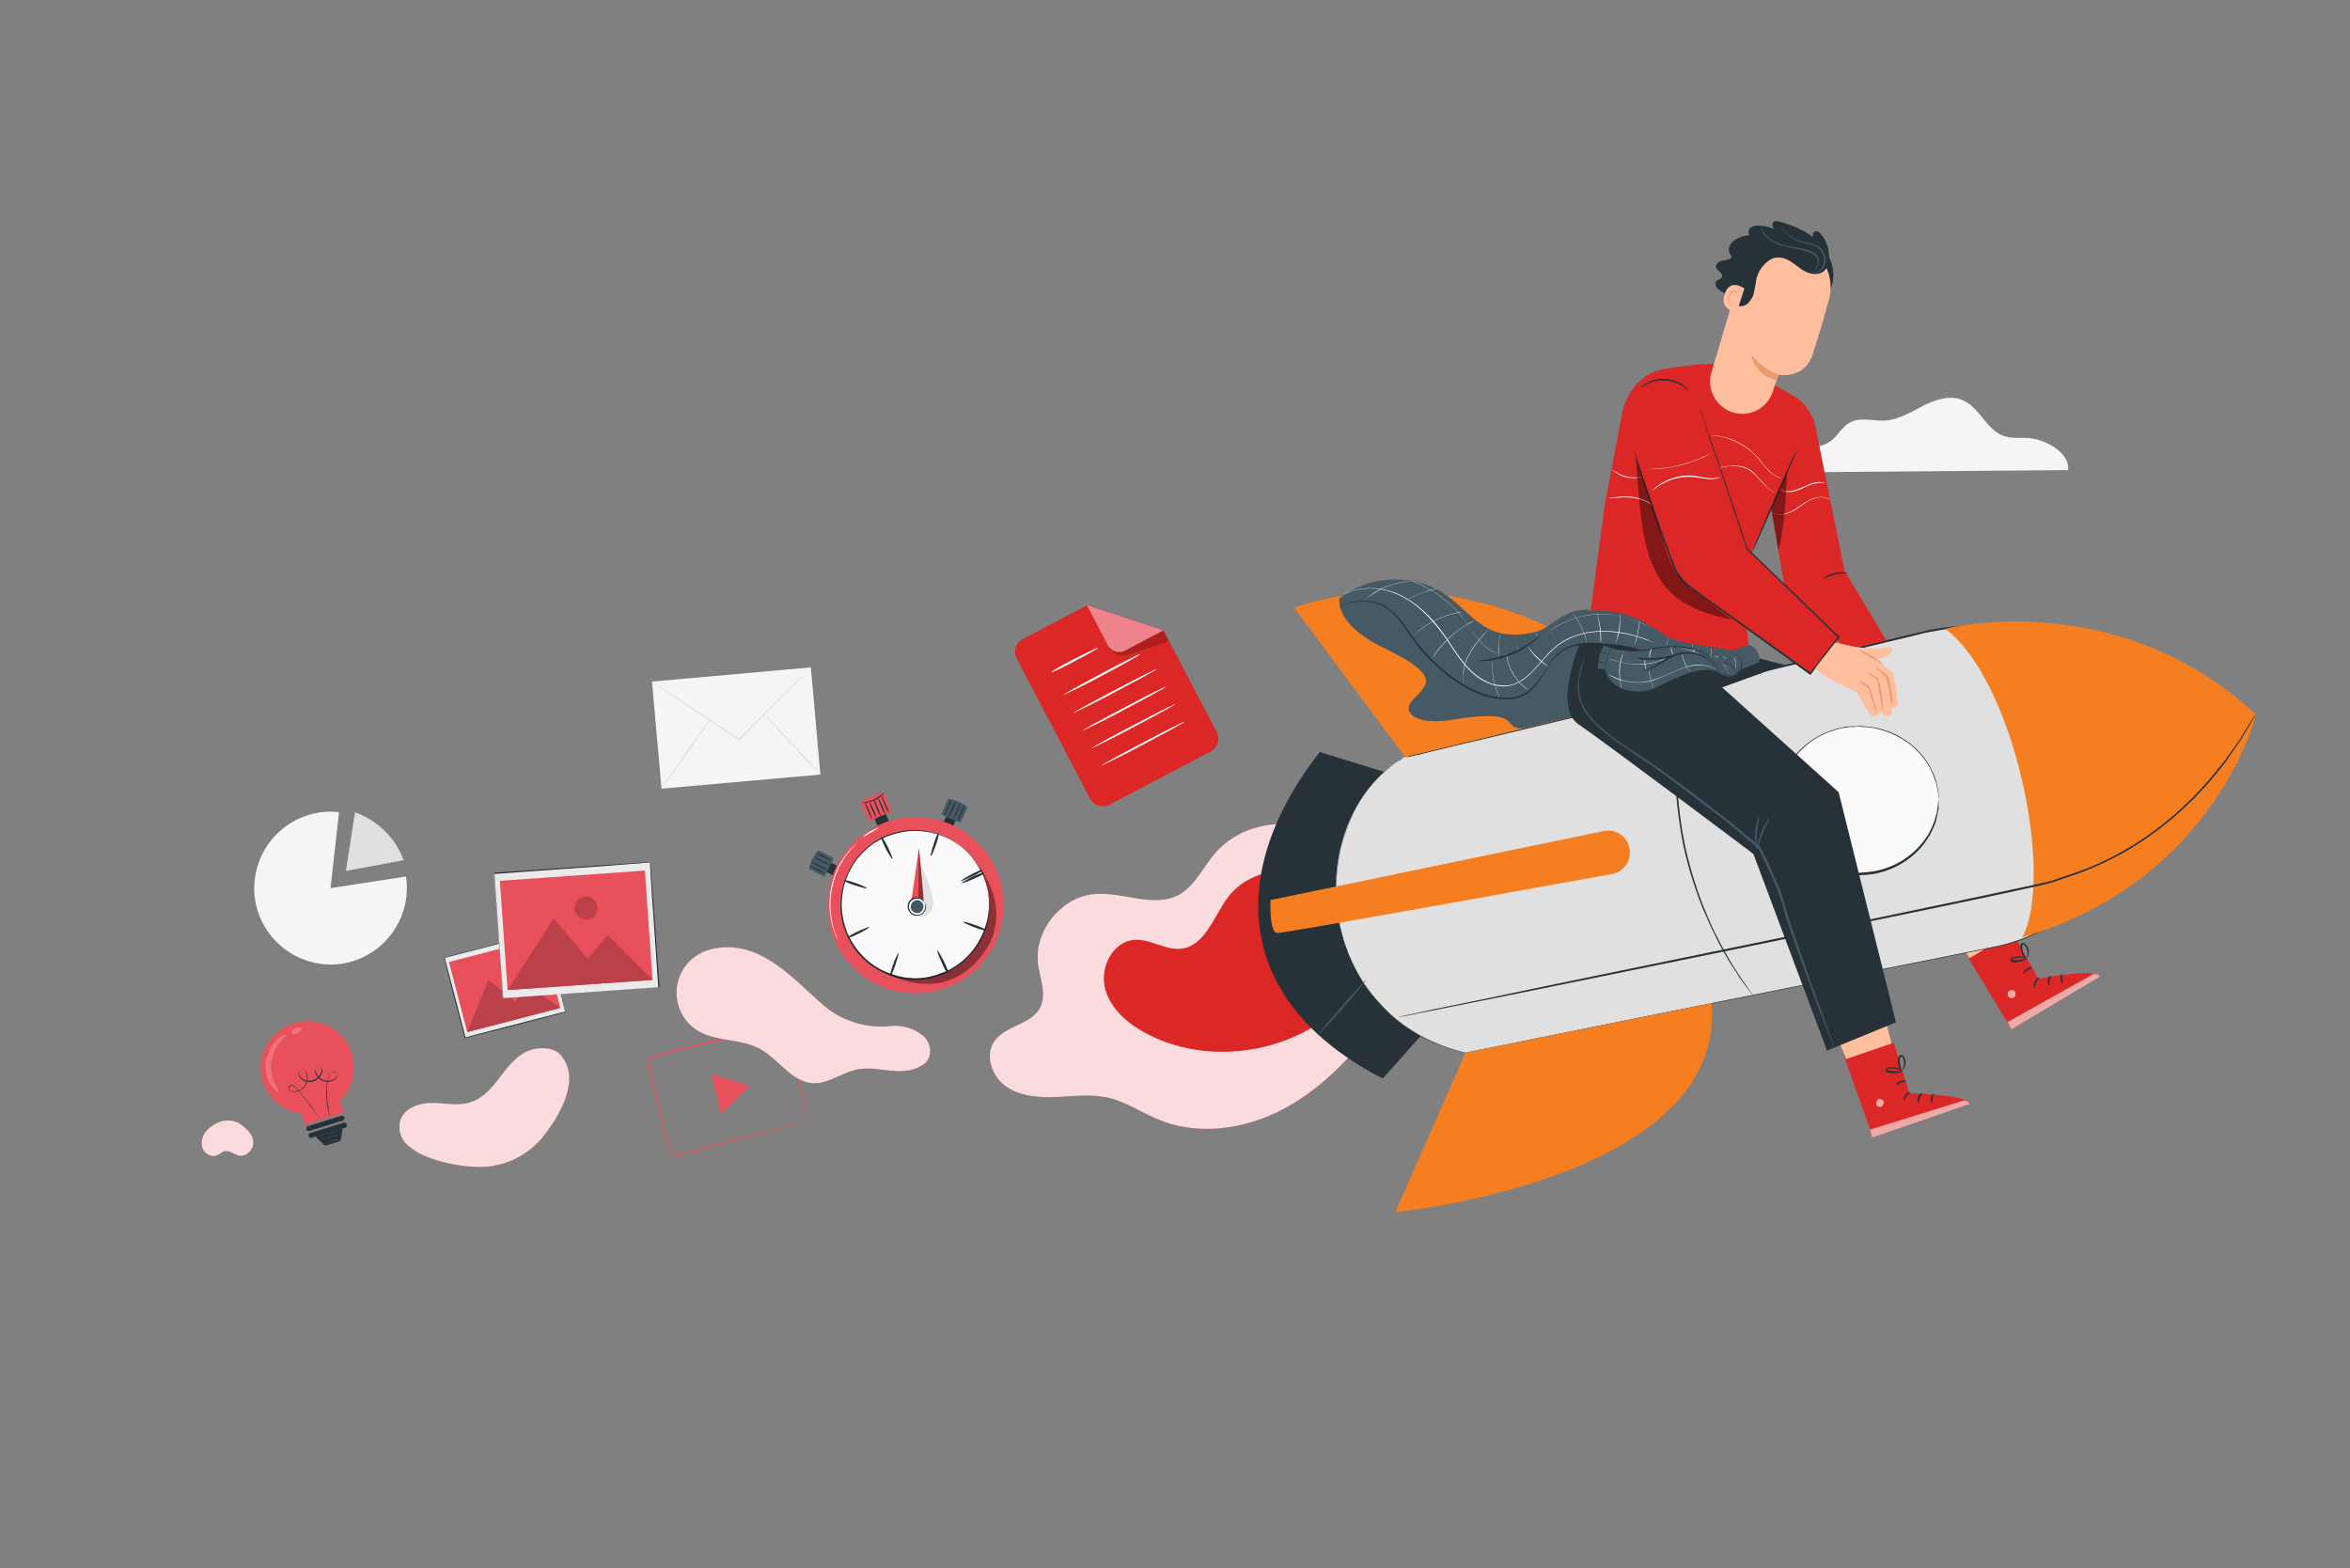 <svg xmlns="http://www.w3.org/2000/svg" width="610" height="407" fill="none"><rect width="100%" height="100%" fill="#808080" stroke="none"/><path fill="#F5F5F5" d="M536.8 122.02c.57-4.32-5.53-7.9-10.08-8.3-2.2-.17-4.48.16-6.6-.57-4.47-1.55-6.26-7.41-10.65-9.28-3.25-1.39-7.07-.17-10.25 1.46-3.17 1.63-6.34 3.58-9.92 3.83-3.09.16-6.42-.98-9.19.57-2.03 1.14-3.09 3.42-4.96 4.8-1.79 1.3-4.23 1.63-6.43 1.7-2.27.17-4.55.17-6.67 1.07-2.03.97-3.74 3.1-3.33 5.37l78.08-.65zM85.8 230.53l19.6-3.02a19.97 19.97 0 01-16.58 22.63 19.95 19.95 0 01-22.61-16.6A19.97 19.97 0 0182.8 210.9c1.7-.25 3.41-.33 5.2-.08l-2.2 19.7z"/><path fill="#E0E0E0" d="M92.15 210.83l-2.36 15.22 14.97-2.77c-.08 0-2.28-8.55-12.6-12.45z"/><path fill="#F5F5F5" d="M210.48 173.23l-41.24 3.67 2.47 27.81 41.24-3.67-2.47-27.8z"/><path fill="#E0E0E0" d="M210.4 173.22s-.07.16-.32.4c-.24.25-.65.66-1.05 1.15-.98.97-2.28 2.36-3.9 4.07-3.42 3.41-8.06 8.05-13.18 13.26l-.08.09-.17-.09c-.08-.08-.24-.16-.32-.24-6.1-4.07-11.63-7.82-15.7-10.5-1.95-1.3-3.58-2.44-4.72-3.18-.57-.4-.97-.65-1.3-.9a4.9 4.9 0 01-.4-.32s.16.08.48.25c.33.24.73.49 1.3.81 1.14.73 2.77 1.8 4.8 3.1 4.07 2.68 9.6 6.34 15.78 10.41.08.09.25.17.33.25h-.25c5.13-5.13 9.84-9.77 13.26-13.19 1.7-1.63 3-3.01 4.07-3.9.48-.41.81-.82 1.13-1.06.17-.25.25-.41.25-.41z"/><path fill="#E0E0E0" d="M171.7 204.72c-.09-.08 2.68-4.15 6.18-9.12 3.5-4.96 6.42-8.95 6.5-8.87.08.08-2.68 4.15-6.18 9.12-3.5 4.96-6.42 8.95-6.5 8.87zM198.05 185.1c.08-.08 3.5 3.42 7.56 7.82 4.15 4.4 7.4 8.06 7.32 8.06-.08.08-3.5-3.42-7.56-7.82-4.15-4.4-7.4-7.97-7.32-8.06z"/><path fill="#DB2726" d="M314.27 195.03L288 208.87a3.75 3.75 0 01-5.04-1.54l-19.03-36.39a3.76 3.76 0 011.54-5.05l16.67-8.79 19.85 6.51L315.82 190a3.74 3.74 0 01-1.55 5.04z"/><path fill="#E8505B" d="M282.14 157.1l5.37 10.26a3.42 3.42 0 004.64 1.46l9.84-5.2-19.85-6.52z"/><path fill="#000" d="M288.08 168.17s1.14 2.53 4.4 1.88c.16 0 .24-.09.32-.09 1.38-.4 10.65-3.42 10.57-3.58-.08-.24-1.46-2.77-1.46-2.77l-9.84 5.21c.08 0-2.44 1.22-3.99-.65z" opacity=".2"/><path fill="#fff" d="M282.14 157.1l5.37 10.26a3.42 3.42 0 004.64 1.46l9.84-5.2-19.85-6.52z" opacity=".3"/><path fill="#FAFAFA" d="M285.07 168.1c.08.15-2.6 1.7-5.93 3.41-3.34 1.8-6.1 3.1-6.19 2.93-.08-.16 2.6-1.7 5.94-3.42 3.34-1.7 6.1-3.01 6.18-2.93zM295.97 169.8c.08.16-4.3 2.6-9.84 5.54a159.75 159.75 0 01-10.08 5.04c-.09-.16 4.3-2.6 9.84-5.53 5.45-2.93 10-5.21 10.08-5.05zM300.28 173.63c.08.16-4.71 2.76-10.73 5.94a210.74 210.74 0 01-10.98 5.53c-.08-.16 4.71-2.76 10.73-5.94 6.02-3.17 10.9-5.62 10.98-5.53zM302.72 178.19c.08.16-4.72 2.76-10.73 5.94a209.24 209.24 0 01-10.98 5.53c-.08-.16 4.71-2.76 10.73-5.94 5.94-3.18 10.9-5.62 10.98-5.53zM305.08 182.74c.08.17-4.72 2.77-10.73 5.94a208.78 208.78 0 01-10.99 5.54c-.08-.16 4.72-2.77 10.74-5.94 6.02-3.18 10.9-5.62 10.98-5.54zM307.52 187.3c.08.16-4.72 2.77-10.73 5.94a210.68 210.68 0 01-10.99 5.54c-.08-.16 4.72-2.77 10.74-5.94 5.94-3.18 10.9-5.62 10.98-5.54z"/><path fill="#263238" d="M214.62 223.38l-1.2 2.4 3.7 1.87 1.21-2.4-3.7-1.87z"/><path fill="#455A64" d="M216.43 222.71l-2.44 4.88-3.99-2.03a9.94 9.94 0 012.44-4.88l3.99 2.03z"/><path fill="#263238" d="M214.31 226.78c0 .08-.97-.32-2.2-.9a11.7 11.7 0 01-2.03-1.13c0-.09.98.32 2.2.9 1.22.56 2.12 1.05 2.03 1.13zM214.8 225.88c-.08.09-.97-.4-2.2-.97-1.13-.65-2.1-1.14-2.03-1.22.08-.08 1.06.32 2.2.97 1.22.57 2.11 1.14 2.03 1.22zM215.45 224.58c-.08.08-1.05-.4-2.2-.97a21.51 21.51 0 01-2.03-1.23c.08-.08 1.06.33 2.2.98a9.5 9.5 0 012.03 1.22zM216.02 223.44c0 .08-.97-.32-2.2-.9a9.58 9.58 0 01-2.03-1.21c0-.09.98.32 2.2.9 1.14.64 2.03 1.13 2.03 1.21zM248.53 211.87l-2.45-1.08-1.67 3.8 2.46 1.08 1.66-3.8z"/><path fill="#455A64" d="M249.37 213.6l-5.04-2.2 1.78-4.07c1.96.32 3.66 1.05 5.05 2.2l-1.8 4.06z"/><path fill="#263238" d="M245.14 211.72c-.08 0 .24-1.06.81-2.2a8.6 8.6 0 011.06-2.11c.08 0-.24 1.06-.81 2.2-.5 1.22-.98 2.2-1.06 2.11zM246.12 212.21c-.09 0 .32-1.06.89-2.2a10.84 10.84 0 011.14-2.11c.08 0-.25 1.05-.81 2.28-.66 1.05-1.14 2.03-1.22 2.03zM247.42 212.7c-.08 0 .32-1.06.9-2.28a10.75 10.75 0 011.13-2.12c.08 0-.33 1.06-.9 2.28-.56 1.22-1.05 2.2-1.13 2.12zM248.56 213.19c-.09 0 .24-1.06.8-2.2.5-1.22.98-2.12 1.07-2.04.08 0-.25 1.06-.82 2.2-.49 1.22-.97 2.12-1.06 2.04zM229.36 209.92l-2.93 1.23 1.88 4.5 2.93-1.22-1.88-4.5z"/><path fill="#E8505B" d="M231.47 210.66l-6.01 2.53-2.04-4.89a12.6 12.6 0 016.02-2.52l2.03 4.88z"/><path fill="#263238" d="M229.52 205.78c.08 0-.9 1.3-2.68 2.03-1.8.74-3.34.57-3.34.57 0-.08 1.55-.08 3.26-.81 1.62-.81 2.68-1.87 2.76-1.8z"/><path fill="#263238" d="M227.49 212.3c-.08 0-.57-.9-1.06-2.04a8.34 8.34 0 01-.73-2.12c.08 0 .57.9 1.06 2.04a8.3 8.3 0 01.73 2.11zM228.63 211.88c-.08 0-.57-.9-1.06-2.03-.49-1.14-.81-2.12-.73-2.2.08 0 .57.9 1.06 2.04.48 1.14.8 2.11.73 2.2zM229.77 211.4c-.08 0-.57-.9-1.06-2.04-.49-1.14-.81-2.12-.73-2.2.08 0 .57.9 1.06 2.04.48 1.14.8 2.11.73 2.2zM230.66 210.99c-.08 0-.57-.98-1.06-2.2-.48-1.22-.9-2.28-.8-2.36.07 0 .56.98 1.05 2.2.57 1.22.9 2.28.81 2.36zM226.35 212.7c-.08 0-.57-.98-1.06-2.2-.48-1.22-.9-2.28-.81-2.36.08 0 .57.98 1.06 2.2.57 1.3.9 2.36.81 2.36z"/><path fill="#E8505B" d="M256.68 247.6a22.89 22.89 0 00-6.41-31.71 22.84 22.84 0 00-31.68 6.42A22.89 22.89 0 00225 254a22.84 22.84 0 0031.68-6.42z"/><path fill="#FAFAFA" d="M255.36 241.96a19.19 19.19 0 10-35.63-14.3 19.19 19.19 0 1035.63 14.3z"/><path fill="#263238" d="M255.3 227.35s-.08-.08-.16-.24c-.08-.17-.24-.5-.4-.82-.09-.16-.17-.4-.33-.57-.08-.24-.24-.4-.4-.73-.33-.49-.66-1.06-1.14-1.71a18.34 18.34 0 00-10.5-7c-2.6-.65-5.69-.9-8.78-.16-.73.16-1.55.32-2.36.65-.4.16-.81.24-1.14.4-.4.17-.73.33-1.14.58-.16.08-.4.16-.57.24l-.56.32c-.33.25-.74.41-1.14.66-.65.57-1.47 1.05-2.04 1.7-.65.58-1.3 1.3-1.87 1.96a5.8 5.8 0 00-.81 1.14c-.33.32-.49.73-.73 1.14-.5.81-.9 1.63-1.3 2.52-.33.9-.66 1.8-.9 2.77-.4 1.87-.65 3.9-.49 5.94.17 2.04.65 3.99 1.39 5.94a21.54 21.54 0 003.25 5.21 18.66 18.66 0 004.55 3.83c.82.57 1.71.9 2.6 1.3.9.33 1.8.65 2.69.9.49.08.9.24 1.38.32.5.08.9.17 1.39.17.89.08 1.78.16 2.68.08.9 0 1.79-.17 2.6-.33.4-.08.82-.24 1.3-.32l.65-.17c.25-.08.41-.16.57-.24.41-.16.82-.33 1.22-.4.41-.17.74-.33 1.14-.5.73-.32 1.47-.81 2.12-1.22a18.77 18.77 0 006.02-6.43 19.17 19.17 0 002.44-12.45c-.09-.74-.25-1.39-.41-1.96a2.91 2.91 0 01-.16-.81c-.09-.25-.17-.4-.25-.65-.16-.4-.24-.65-.32-.9l-.08-.16s.08.08.08.33c.08.24.16.48.32.9.08.15.16.4.25.64.08.25.16.5.24.82a20.56 20.56 0 01.49 7.49 19.21 19.21 0 01-8.46 13.51c-.73.4-1.38.9-2.12 1.22-.4.16-.73.4-1.13.57-.41.16-.82.32-1.22.4-.25.09-.41.17-.65.25l-.66.16c-.4.08-.8.25-1.3.33-.9.08-1.79.32-2.68.32-.9.09-1.79 0-2.77-.08-.48-.08-.89-.16-1.38-.16-.49-.08-.9-.16-1.38-.33-.98-.16-1.87-.57-2.77-.9a19.05 19.05 0 01-7.24-5.13 19.74 19.74 0 01-4.72-11.31 21.3 21.3 0 01.5-6.02c.24-.98.56-1.87.89-2.77.4-.9.81-1.79 1.3-2.6.25-.4.49-.81.73-1.22.25-.4.57-.73.82-1.14.65-.73 1.22-1.38 1.87-2.04.65-.65 1.38-1.14 2.11-1.7.33-.25.73-.5 1.14-.74l.57-.32c.16-.09.4-.17.57-.33.4-.16.81-.4 1.14-.57.4-.16.81-.33 1.22-.4.81-.33 1.63-.5 2.36-.66 3.17-.73 6.26-.49 8.86.25 2.69.73 4.88 1.87 6.59 3.17 1.7 1.3 3.01 2.69 3.9 3.99.5.57.82 1.22 1.14 1.71.17.24.33.49.41.73.08.25.16.4.32.65.17.33.33.66.41.82.25.08.25.16.25.16z"/><path fill="#263238" d="M252.62 228.16c-1.63.74-2.93 1.14-3 1.06-.09-.08 1.13-.81 2.76-1.63 1.54-.73 2.93-1.22 3-1.05.09.24-1.13.97-2.76 1.62zM252.95 240.7c-1.63-.65-2.93-1.22-2.85-1.38.08-.17 1.46.24 3.1.81 1.62.57 2.92 1.14 2.84 1.38-.08.17-1.47-.24-3.1-.81zM244.4 249.74c-.72-1.63-1.21-2.94-1.05-3.02.08-.08.81 1.14 1.63 2.77.81 1.55 1.3 2.93 1.05 3.01-.24.08-.97-1.14-1.62-2.76zM231.88 250.22a20.44 20.44 0 011.3-2.93c.16.09-.24 1.47-.73 3.1-.57 1.62-1.14 2.93-1.3 2.93-.25-.08.16-1.47.73-3.1zM222.7 241.76c1.62-.73 2.92-1.22 3-1.14.08.08-1.14.9-2.68 1.63-1.55.81-2.93 1.3-3.01 1.14-.08-.17 1.14-.9 2.68-1.63zM222.12 229.22c1.63.57 2.93 1.22 2.93 1.3-.08.17-1.47-.16-3.1-.73-1.7-.49-3-1.14-2.92-1.3.08-.16 1.47.16 3.1.73zM230.5 219.94c.73 1.55 1.3 2.93 1.14 3.02-.08.08-.9-1.15-1.71-2.7-.81-1.54-1.3-2.84-1.14-3 .16-.08.98 1.14 1.7 2.68zM242.94 219.3c-.57 1.62-1.14 2.92-1.3 2.92-.16 0 .16-1.46.73-3.1.5-1.7 1.06-3 1.3-2.92.17 0-.16 1.38-.73 3.1zM252.3 227.51c-1.55.74-2.93 1.3-2.93 1.22-.08-.08 1.14-.9 2.68-1.7 1.55-.82 2.85-1.39 2.93-1.23.16.17-1.06.98-2.68 1.71z"/><path fill="#fff" d="M222.7 218.48s-.25.32-.74.81c-.49.49-1.14 1.3-1.95 2.28a22.13 22.13 0 00-3.99 8.8 22.34 22.34 0 001.06 12.53c.24.65.4 1.06.4 1.06s-.08-.09-.16-.25-.24-.4-.32-.73c-.25-.65-.65-1.63-.98-2.85a21.67 21.67 0 01-.24-9.85 20.98 20.98 0 016.18-11.07c.24-.24.49-.4.57-.57.08-.16.16-.16.16-.16zM228.14 214.81c0 .09-.81.57-1.95 1.23-1.06.65-1.95 1.14-2.03 1.05-.09-.08.73-.73 1.87-1.38 1.13-.57 2.03-.9 2.11-.9z"/><path fill="#000" d="M227.9 251.36s15.29 10.67 26.43-2.68c11.63-14-3.99-28.33-3.99-28.33s12.94 11.23 2.28 26.54c-2.68 3.82-6.59 5.45-9.68 6.43-8.13 2.44-15.04-1.96-15.04-1.96z" opacity=".4"/><path fill="#E0E0E0" d="M238.63 223.28c1.14 2.6 2.2 5.21 3.01 7.9.33.97.57 1.95.57 3 0 1.07-.24 2.12-.97 2.86-.74.73-1.88 1.06-2.77.57l.16-14.33z"/><path fill="#E8505B" d="M236.6 233.54l1.95-13.52 1.22 13.84-1.7 1.47-1.47-1.8z"/><path fill="#000" d="M238.55 220.02l-.16 13.11 1.38.73-1.22-13.84z" opacity=".4"/><path fill="#FAFAFA" d="M240.1 234.43a2.25 2.25 0 11-4.16 1.71 2.25 2.25 0 014.16-1.7z"/><path fill="#263238" d="M240.1 234.43s-.09-.16-.33-.4c-.24-.25-.65-.66-1.22-.74-.57-.16-1.38 0-1.95.5-.57.48-.9 1.46-.49 2.35.33.9 1.22 1.3 2.03 1.3.82 0 1.47-.48 1.71-1.05.33-.5.33-1.06.33-1.39 0-.32-.08-.57-.08-.57s.16.16.24.49c.08.33.08.9-.24 1.55a2.45 2.45 0 01-1.96 1.22c-.9.08-1.95-.49-2.35-1.47-.41-.97-.09-2.11.56-2.68a2.09 2.09 0 012.2-.5c.65.17 1.06.58 1.22.9.33.33.33.5.33.5z"/><path fill="#455A64" d="M239.6 234.68c.33.81-.07 1.87-.89 2.2-.81.32-1.87-.09-2.2-.9-.32-.81.09-1.87.9-2.2.81-.4 1.8 0 2.2.9z"/><path fill="#E8505B" d="M207.8 291.57s.5-.08.98-.65c.25-.32.5-.81.5-1.38 0-.33-.1-.57-.17-.9-.08-.32-.17-.65-.25-1.05-.73-3.02-1.87-7.41-3.17-12.78a108 108 0 00-1.06-4.24c-.16-.73-.32-1.46-.56-2.28-.09-.4-.17-.81-.33-1.14-.16-.32-.4-.65-.73-.8-.33-.17-.73-.34-1.06-.25-.32 0-.81.16-1.22.24-.81.25-1.63.4-2.52.65-1.7.4-3.42.9-5.2 1.39-7.08 1.87-14.89 3.82-23.1 5.94-.98.24-1.55 1.3-1.39 2.2.25.97.5 2.03.73 3 .5 2.04.98 4 1.47 5.95.97 3.9 1.87 7.65 2.68 11.23.08.41.25.9.33 1.3.08.41.24.82.57 1.06.32.25.65.5 1.05.5.41.07.82-.09 1.22-.17 1.71-.4 3.34-.81 4.89-1.22 3.17-.82 6.1-1.55 8.78-2.28 5.37-1.38 9.68-2.44 12.77-3.26 1.46-.4 2.68-.65 3.5-.9.4-.07.65-.16.89-.24.32.08.4.08.4.08s-.08 0-.32.09c-.24.08-.49.16-.9.24-.8.25-1.95.57-3.4.9-3.02.81-7.41 1.95-12.7 3.33-2.68.74-5.6 1.47-8.78 2.28-1.55.4-3.25.82-4.88 1.3-.4.09-.9.25-1.38.17a2.39 2.39 0 01-1.3-.57 2.56 2.56 0 01-.66-1.22c-.08-.41-.24-.9-.32-1.3-.9-3.59-1.8-7.33-2.77-11.24-.48-1.95-.97-3.9-1.46-5.94-.25-.98-.49-2.04-.73-3.01a2.33 2.33 0 011.7-2.69c8.22-2.12 16.03-4.15 23.1-5.94 1.8-.49 3.5-.9 5.2-1.3.82-.25 1.72-.41 2.53-.66.4-.08.81-.24 1.22-.24.49 0 .9.08 1.3.33.4.24.65.57.9.97.16.41.24.82.32 1.14.16.74.33 1.55.57 2.28.33 1.47.65 2.93.98 4.24 1.3 5.37 2.27 9.76 3 12.77.09.41.17.74.25 1.06.08.33.16.65.16.98 0 .65-.24 1.14-.57 1.38-.24.33-.57.5-.73.57-.24.08-.32.08-.32.08z"/><path fill="#E8505B" d="M189.67 280.34l4.96 1.47-3.74 3.74-3.74 3.66-1.22-5.2-1.22-5.13 4.96 1.46z"/><path fill="#EBEBEB" d="M141.33 241.9l-25.98 6.76 5.41 20.8 25.98-6.76-5.41-20.8z"/><path fill="#263238" d="M141.28 241.84s-.09 0-.17 0c-.08 0-.24.08-.32.08-.33.08-.81.25-1.38.4-1.22.33-3.01.82-5.3 1.4-4.55 1.21-11.05 2.92-18.78 4.88l.08-.09c1.63 6.2 3.5 13.27 5.45 20.84l-.08-.08c9.6-2.52 18.54-4.8 26.03-6.75l-.09.08c-1.62-6.27-2.92-11.48-3.9-15.06-.49-1.8-.81-3.26-1.06-4.23-.16-.5-.24-.9-.24-1.15a1.4 1.4 0 01-.24-.32s0 .16.08.4c.08.25.16.66.32 1.06.25.98.65 2.36 1.14 4.24.98 3.66 2.36 8.87 3.99 15.14v.08h-.09c-7.4 1.95-16.34 4.31-26.02 6.75h-.08v-.08c-1.95-7.49-3.83-14.65-5.37-20.83v-.09h.08c7.73-2.03 14.23-3.66 18.79-4.88 2.28-.57 4.06-1.06 5.28-1.38.66-.17 1.06-.25 1.39-.33.16 0 .24-.08.32-.08.17 0 .17 0 .17 0z"/><path fill="#E8505B" d="M140.7 243.4l-24.16 6.3 4.74 18.2 24.16-6.3-4.73-18.2z"/><path fill="#E8505B" d="M121.27 267.89l5.53-13.51 7.08 5.7 2.52-4.65 9.02 6.19-24.15 6.27zM133.88 251.04c.24 1.06-.33 2.11-1.39 2.36-1.06.24-2.11-.33-2.36-1.39-.24-1.05.33-2.11 1.39-2.36 1.05-.24 2.11.33 2.35 1.39z"/><path fill="#000" d="M121.27 267.89l5.53-13.51 7.08 5.7 2.52-4.65 9.02 6.19-24.15 6.27zM133.88 251.04c.24 1.06-.33 2.11-1.39 2.36-1.06.24-2.11-.33-2.36-1.39-.24-1.05.33-2.11 1.39-2.36 1.05-.24 2.11.33 2.35 1.39z" opacity=".2"/><path fill="#EBEBEB" d="M168.7 223.84l-40.48 2.86 2.29 32.4 40.48-2.86-2.28-32.4z"/><path fill="#263238" d="M168.77 223.85s-.08 0-.17 0c-.16 0-.32 0-.56.08-.5 0-1.22.08-2.2.16-1.95.17-4.72.33-8.3.66-7.07.48-17.24 1.22-29.28 2.11l.08-.08c.66 9.6 1.47 20.68 2.28 32.4l-.16-.08c14.96-1.06 28.95-2.04 40.5-2.85l-.08.08c-.65-9.77-1.22-17.83-1.63-23.53-.16-2.84-.32-5.04-.4-6.59-.08-.73-.08-1.3-.08-1.7 0-.42 0-.66 0-.66s0 .16.08.57c0 .4.08.98.16 1.7.08 1.56.25 3.75.49 6.52.4 5.7.97 13.76 1.7 23.53v.08h-.07c-11.55.81-25.54 1.79-40.5 2.85h-.09V259c-.81-11.72-1.63-22.79-2.28-32.4v-.07h.08c12.04-.82 22.2-1.55 29.28-2.04 3.58-.24 6.35-.4 8.3-.57.98-.08 1.7-.08 2.2-.16.24 0 .4 0 .56 0 0 .08.09.08.09.08z"/><path fill="#E8505B" d="M167.4 225.97l-37.65 2.66 2 28.33 37.64-2.65-2-28.34z"/><path fill="#E8505B" d="M131.76 256.98l11.96-18.56 8.86 10.5 5.13-6.27 11.7 11.72-37.65 2.61zM155.1 235.49a3 3 0 01-2.76 3.17 3 3 0 01-3.18-2.76 3 3 0 012.77-3.18 3 3 0 013.17 2.77z"/><path fill="#000" d="M131.76 256.98l11.96-18.56 8.86 10.5 5.13-6.27 11.7 11.72-37.65 2.61zM155.1 235.49a3 3 0 01-2.76 3.17 3 3 0 01-3.18-2.76 3 3 0 012.77-3.18 3 3 0 013.17 2.77z" opacity=".2"/><path fill="#E8505B" d="M91.34 273.5a11.94 11.94 0 00-15.05-7.9 12.03 12.03 0 001.87 23.45c.4 1.38.9 2.93.9 2.93l10.08-3.17s-.4-1.63-.9-3.1a12.1 12.1 0 003.1-12.2z"/><path fill="#263238" d="M85.48 289.87s0-.09 0-.17c0-.08-.08-.24-.08-.4-.08-.41-.16-.98-.33-1.63-.08-.74-.24-1.63-.32-2.6a17.14 17.14 0 01.49-5.54c.08-.33.24-.65.57-.98.24-.24.73-.4 1.14-.32.16.08.4.16.48.32.08.16.17.4.17.57-.09.4-.33.81-.65 1.06-.66.49-1.55.73-2.44.57-.9-.16-1.71-.65-2.2-1.38-.24-.41-.49-.82-.49-1.3 0-.5.25-.98.81-1.15.25-.08.57 0 .74.25.16.16.32.4.32.65 0 .49-.16.98-.49 1.38a3.68 3.68 0 01-2.44 1.63 3.27 3.27 0 01-2.76-.98c-.33-.32-.57-.9-.49-1.38 0-.25.16-.49.33-.65.24-.17.48-.17.73-.17.24.09.49.17.65.33.16.16.32.4.4.57a3.53 3.53 0 01-.81 3.83 3.7 3.7 0 01-2.28 1.06c-.4 0-.8 0-1.22-.25-.32-.24-.56-.65-.4-1.06a.99.99 0 01.4-.4c.17-.09.41-.09.57-.09.41.09.74.33.98.57a79.16 79.16 0 015.04 6.51c.41.58.73 1.06.98 1.39.08.16.16.24.24.32.08.09.08.17.08.17s0 0-.08-.08-.16-.17-.24-.33c-.25-.32-.57-.81-.98-1.38-.9-1.14-2.11-2.85-3.74-4.89-.4-.49-.81-1.06-1.3-1.54a2.1 2.1 0 00-.9-.57.82.82 0 00-.89.4c-.16.33.08.74.33.9.32.24.73.24 1.13.16.82-.08 1.63-.4 2.2-1.06a3.46 3.46 0 00.73-3.66c-.16-.4-.49-.81-.9-.9-.24-.08-.4 0-.64.17-.17.16-.25.32-.33.57 0 .49.16.9.49 1.22a2.83 2.83 0 002.6.9 3.6 3.6 0 002.36-1.55c.25-.4.49-.82.4-1.3 0-.25-.07-.41-.24-.57-.16-.17-.4-.25-.57-.17-.24.08-.4.17-.48.33-.17.16-.17.4-.17.65 0 .4.25.9.5 1.22.48.73 1.3 1.22 2.1 1.38.82.17 1.71-.08 2.37-.56.32-.25.56-.57.56-.98.09-.4-.16-.73-.56-.82-.33-.08-.74 0-.98.25-.24.24-.4.57-.57.9-.24.64-.33 1.38-.4 1.95-.17 1.3-.17 2.44-.09 3.5.08 1.06.16 1.95.33 2.6.08.74.16 1.3.24 1.63 0 .16.08.33.08.4-.08.41-.08.5-.08.5zM88.98 290.84l-8.62 2.69c-.33.08-.73-.08-.82-.4-.08-.33.09-.74.41-.82l8.62-2.69c.33-.08.73.08.82.4.16.33-.09.74-.41.82zM89.14 291.41l-8.62 2.69c-.33.08-.57.49-.4.81.07.33.48.57.8.4l.98-.32 2.04 2.04c.24.24.57.32.9.24l3.08-.97c.33-.09.57-.33.57-.66l.49-2.76.65-.17c.32-.08.57-.48.4-.81a.78.78 0 00-.89-.49z"/><path fill="#fff" d="M70.2 272.04c.56-.98 1.21-1.71 1.78-2.28.65-.57 1.22-.9 1.63-1.06.4-.16.65-.24.73-.16.08.16-.65.81-1.63 1.95a11.13 11.13 0 00-2.28 5.13c-.32 2.2.25 4.15.82 5.54.57 1.38 1.22 2.11 1.06 2.27-.09.09-.33 0-.66-.32a6.14 6.14 0 01-1.3-1.47 6.86 6.86 0 01-1.14-2.68c-.24-1.06-.4-2.28-.24-3.58M77.27 268.21c-.73.25-1.47.25-1.63-.16-.08-.16 0-.4.16-.65.25-.25.57-.49.98-.57.4-.16.9-.16 1.14-.08.32.08.49.24.57.4" opacity=".2"/><path fill="#455A64" d="M88.33 295.97s-.25 0-.65 0a6 6 0 00-1.55.24c-.57.17-1.06.5-1.38.74-.33.24-.49.4-.49.4s.16-.24.49-.48c.32-.25.81-.57 1.38-.82a6 6 0 011.55-.24c.4.08.65.16.65.16zM88.9 292.96s-1.55.57-3.5 1.14-3.5 1.06-3.5 1.06 1.55-.57 3.5-1.14c1.95-.65 3.5-1.14 3.5-1.06zM88.73 294.18s-.32.16-.8.32c-.5.17-1.23.5-2.04.74-.82.24-1.55.49-2.04.65-.56.16-.89.24-.89.24s.33-.16.81-.32c.57-.17 1.3-.4 2.04-.65.81-.25 1.46-.5 2.03-.66.57-.24.9-.4.9-.32z"/><path fill="#E8505B" d="M348.02 219.54c-8.94-8.3-24.8-7.33-32.7 2.03-3.08 3.66-5.2 8.47-9.43 10.75-6.5 3.41-14.47-.9-21.8-.25-8.61.73-15.69 9.53-14.63 18.07.49 3.9 2.36 7.98.49 11.48-2.36 4.4-9.03 4.56-11.88 8.7-2.52 3.67-.57 9.2 3.17 11.73 3.66 2.52 8.46 2.85 12.94 2.69 4.47-.25 9.02-.82 13.42.16 4.8 1.06 8.94 4.07 13.58 5.86 11.06 4.4 24 1.95 34.16-4.15 10.25-6.1 18.14-15.38 25.05-25.07"/><path fill="#fff" d="M348.02 219.54c-8.94-8.3-24.8-7.33-32.7 2.03-3.08 3.66-5.2 8.47-9.43 10.75-6.5 3.41-14.47-.9-21.8-.25-8.61.73-15.69 9.53-14.63 18.07.49 3.9 2.36 7.98.49 11.48-2.36 4.4-9.03 4.56-11.88 8.7-2.52 3.67-.57 9.2 3.17 11.73 3.66 2.52 8.46 2.85 12.94 2.69 4.47-.25 9.02-.82 13.42.16 4.8 1.06 8.94 4.07 13.58 5.86 11.06 4.4 24 1.95 34.16-4.15 10.25-6.1 18.14-15.38 25.05-25.07" opacity=".8"/><path fill="#DB2726" d="M345.83 230.77c-7.24-7.16-20.82-6.1-27 2.03-3.75 4.97-5.94 12.54-12.04 13.44-4.15.56-8.13-2.61-12.36-2.28-5.62.4-9.03 7.24-7.57 12.7 1.47 5.45 6.26 9.35 11.23 11.88 17.4 8.87 40.58 4.15 53.19-10.75"/><path fill="#FFBE9D" d="M511.5 249l-9.35-13.35 12.2-8.7 8.62 17.41-10.9 4.56"/><path fill="#DB2726" d="M522.4 242l6.67 12.05s14.48-2.77 15.86-.65l-22.77 13.75-11.14-18.31L522.4 242z"/><path fill="#fff" d="M521.43 257.3c-.4.41-.4 1.06 0 1.47.4.4 1.06.4 1.46 0 .4-.4.4-1.22 0-1.55-.4-.32-1.22-.32-1.46.08zM522.16 267.15l-1.06-1.87 22.29-12.45s1.3-.17 1.63.65l-22.86 13.67z" opacity=".6"/><path fill="#263238" d="M529.4 253.72c.08.09-.49.5-.81 1.22-.33.66-.33 1.3-.5 1.39-.07 0-.32-.73.09-1.55.4-.9 1.14-1.22 1.22-1.06zM532.4 253.24c.09.08-.24.56-.4 1.3-.08.73.08 1.3 0 1.3-.08.08-.57-.49-.4-1.38.08-.9.73-1.3.8-1.22zM535.5 255.27c-.08.08-.57-.4-.65-1.14-.08-.81.32-1.3.4-1.3.09.08 0 .57.09 1.22 0 .65.24 1.14.16 1.22zM527.53 251.12c0 .16-.57.24-1.22.73-.65.4-.98.9-1.06.9-.08-.09.08-.74.81-1.22.74-.57 1.47-.5 1.47-.41zM526.14 248.76c0 .08-.4.4-1.13.65-.41.16-.9.24-1.39.33-.24 0-.57.08-.9.08-.15 0-.32 0-.48-.08-.16-.09-.4-.33-.4-.58 0-.24.16-.4.32-.56.16-.09.33-.17.49-.17.32-.08.57-.16.9-.16a4.2 4.2 0 011.46.08c.81.16 1.22.49 1.22.49 0 .08-.5-.16-1.3-.24-.41 0-.9-.09-1.39 0-.24.08-.49.08-.81.16-.25.08-.49.24-.49.32 0 .08 0 .08.08.08s.25 0 .4.09c.25 0 .58 0 .82 0 .5-.09.98-.17 1.38-.25.74-.08 1.23-.32 1.23-.24z"/><path fill="#263238" d="M526.15 249c0 .08-.5-.24-.98-.9a3.1 3.1 0 01-.57-1.38c-.08-.24-.08-.57-.16-.9 0-.32 0-.72.4-.97.25-.16.5-.08.65 0 .17.08.25.25.41.33.16.24.33.48.49.73.24.57.24 1.06.24 1.46-.08.9-.48 1.3-.48 1.22-.09 0 .16-.48.16-1.22 0-.4-.08-.81-.33-1.3-.08-.24-.24-.4-.4-.65-.17-.24-.41-.32-.5-.24-.07.08-.15.32-.15.65 0 .24 0 .57.08.81.08.49.24.9.49 1.3.32.66.65.98.65 1.06zM476.7 201.55l29.2 45.99 16.02-10.91L495 181.28"/><path fill="#455A64" d="M479.05 191.45c.08.08-.73 1.96-1.13 4.4-.41 2.44-.25 4.56-.41 4.56-.08 0-.49-2.04 0-4.64.4-2.53 1.46-4.4 1.54-4.32zM476.04 191.62c.17 0 0 2.03.33 4.47.32 2.44.98 4.32.81 4.4-.08.08-.9-1.87-1.22-4.32-.32-2.52 0-4.55.08-4.55z"/><path fill="#263238" d="M362.67 201.38l-20.1-6.18c-24.15 30.85-22.6 64.71 16.35 84.74l21.64-24.26-17.9-54.3z"/><path fill="#E0E0E0" d="M364.62 196.5c-12.85 7.49-19.2 23.28-17.65 38.75 1.7 16.93 12.93 33.45 33.43 38.01l137.86-27.6a41.96 41.96 0 0032.04-52.82c-6.26-21.5-28.3-34.35-50.02-29.06L364.62 196.5z"/><path fill="#263238" d="M364.62 196.5s.4-.08 1.3-.33c.9-.24 2.11-.48 3.74-.9 3.33-.8 8.21-2.03 14.48-3.5 12.6-3.09 30.82-7.48 53.35-12.93 11.3-2.69 23.59-5.7 36.85-8.96 6.58-1.63 13.5-3.25 20.57-4.96 1.8-.41 3.58-.82 5.37-1.3.9-.17 1.8-.33 2.77-.5.49-.08.9-.16 1.38-.24l1.38-.16c.9-.08 1.87-.16 2.85-.25.97 0 1.87 0 2.84 0 .98 0 1.88.09 2.85.17l1.47.16.73.08.73.16c.98.17 1.87.41 2.85.57.97.25 1.87.57 2.76.82.49.16.98.24 1.38.4l1.39.57 1.38.57c.49.17.9.33 1.38.57.9.5 1.8.9 2.6 1.39.9.49 1.71 1.06 2.53 1.54.4.25.81.5 1.22.82l1.22.9 1.22.89.57.49.57.49a42.57 42.57 0 0112.68 20.75 42.25 42.25 0 01-1.22 25.16 42.3 42.3 0 01-26.02 25.31c-3.5 1.22-7.16 1.8-10.74 2.53-7.16 1.46-14.23 2.84-21.15 4.23-13.9 2.77-27.4 5.45-40.42 8.06-25.94 5.2-49.94 9.93-70.92 14.16a50.22 50.22 0 01-10.5-3.75 44.91 44.91 0 01-8.78-5.94 52.3 52.3 0 01-6.67-7.49 45.75 45.75 0 01-4.47-8.3c-.32-.73-.49-1.38-.81-2.12-.25-.73-.5-1.38-.65-2.11-.17-.73-.41-1.39-.57-2.12-.17-.73-.33-1.38-.41-2.11-.16-.74-.32-1.39-.32-2.04-.09-.65-.17-1.38-.25-2.03-.08-.66-.08-1.39-.16-2.04-.08-.65-.08-1.3-.08-1.95-.08-5.21.73-10.01 2.03-14.08 1.3-4.16 3-7.58 4.88-10.34a32.05 32.05 0 015.45-6.35c.4-.4.81-.73 1.22-1.06.4-.33.73-.57 1.14-.81.32-.25.65-.5.97-.74.33-.16.57-.4.82-.48.73-.58 1.22-.9 1.22-.9s-.5.32-1.47.98c-.24.16-.48.32-.81.57-.32.24-.57.48-.98.73-.32.24-.73.57-1.13.9-.41.32-.74.73-1.23 1.05a35.44 35.44 0 00-5.44 6.43 39.44 39.44 0 00-4.8 10.34 44.34 44.34 0 00-1.87 16.04c.08.65.08 1.3.16 2.03.08.65.16 1.39.24 2.04.08.65.25 1.38.33 2.03.16.65.32 1.39.4 2.12.17.65.41 1.38.58 2.11.16.74.4 1.39.64 2.12a47.93 47.93 0 005.29 10.34 46.8 46.8 0 006.59 7.4c2.6 2.2 5.53 4.24 8.7 5.87a49.32 49.32 0 0010.41 3.66h-.08c20.99-4.23 44.9-9.04 70.93-14.25 13-2.6 26.5-5.29 40.42-8.05 6.91-1.39 13.99-2.77 21.14-4.24 3.58-.73 7.24-1.3 10.66-2.52a37.08 37.08 0 009.84-4.88 42.06 42.06 0 0015.86-20.2c3-8.05 3.34-16.84 1.22-24.9a42.42 42.42 0 00-12.52-20.6l-.58-.48-.56-.5-1.14-.89-1.14-.9c-.4-.32-.81-.56-1.22-.8-.81-.5-1.63-1.06-2.52-1.55-.9-.49-1.71-.9-2.6-1.39-.41-.24-.9-.4-1.3-.57l-1.39-.56-1.38-.57c-.49-.17-.9-.33-1.38-.41-.9-.25-1.88-.57-2.77-.82-.98-.16-1.87-.4-2.85-.57l-.73-.16-.73-.08-1.38-.16c-.98-.08-1.87-.25-2.85-.17-.98 0-1.87 0-2.85 0-.9.09-1.87.17-2.76.25l-1.38.16c-.5.08-.9.16-1.39.25-.9.16-1.79.32-2.68.48-1.8.41-3.58.9-5.37 1.3-7.07 1.72-13.9 3.34-20.5 4.97-13.25 3.18-25.62 6.19-36.84 8.87-22.53 5.38-40.75 9.77-53.44 12.78-6.34 1.47-11.22 2.69-14.55 3.5-1.63.41-2.93.66-3.83.9-.48-.08-.97 0-.97 0z"/><path fill="#F57E20" d="M380.4 273.26l-18.22 41.35s85.8-8.3 82.14-54.21l-63.92 12.86zM429.6 180.87s-41.23-40.05-93.7-23.2l28.8 38.83 64.9-15.63zM504.92 163.2c17.73 13.11 28.55 63.99 20 80.1 50.19-14.73 60.68-57.79 60.68-57.79-36.27-33.78-80.68-22.3-80.68-22.3z"/><path fill="#455A64" d="M354.61 254.38c.08.08-2.68 3.41-6.18 7.4-3.5 4-6.42 7.17-6.5 7.08-.09-.08 2.68-3.42 6.18-7.4 3.5-4 6.42-7.17 6.5-7.08z"/><path fill="#263238" d="M585.6 185.51s-.08.16-.33.57c-.24.4-.56.9-.97 1.55-.4.73-.98 1.54-1.55 2.6-.32.49-.65 1.06-.97 1.63-.4.57-.82 1.14-1.22 1.79-.9 1.22-1.87 2.69-2.93 4.23-1.14 1.47-2.44 3.02-3.82 4.72-.73.82-1.47 1.63-2.28 2.53-.81.81-1.55 1.79-2.52 2.6-1.8 1.71-3.66 3.58-5.86 5.3a79.08 79.08 0 01-24.32 13.91c-1.62.57-3.33 1.14-4.96 1.71-1.63.57-3.5.98-5.2 1.39-14.24 3.17-29.93 6.35-46.36 9.76-32.94 6.84-62.71 12.86-84.35 17.26-10.81 2.2-19.52 3.9-25.53 5.13-3.01.57-5.37 1.06-7 1.38-.81.17-1.38.25-1.79.33-.4.08-.65.08-.65.08s.25-.08.65-.16 1.06-.25 1.8-.41c1.62-.33 3.9-.81 6.9-1.47 6.02-1.22 14.8-3 25.54-5.29 21.56-4.47 51.4-10.58 84.26-17.33 16.43-3.42 32.13-6.68 46.36-9.77 1.8-.4 3.5-.74 5.2-1.3 1.72-.66 3.34-1.14 4.97-1.71a72.59 72.59 0 009.2-3.91 80.79 80.79 0 0014.96-9.85c2.2-1.71 3.98-3.58 5.85-5.3.9-.8 1.71-1.78 2.52-2.6.82-.9 1.55-1.7 2.28-2.52 1.38-1.7 2.68-3.26 3.82-4.72 1.14-1.55 2.12-2.93 3.01-4.15.41-.65.9-1.22 1.22-1.8.33-.56.74-1.13.98-1.62.65-.98 1.14-1.87 1.63-2.53.4-.65.73-1.22.97-1.54.4-.33.49-.49.49-.49z"/><path fill="#263238" d="M455.06 258.36s-.08-.08-.16-.16c-.08-.16-.25-.32-.4-.49-.33-.49-.9-1.14-1.47-1.95-.33-.4-.65-.9-1.06-1.38-.4-.57-.73-1.14-1.14-1.8-.81-1.3-1.87-2.68-2.76-4.4-.5-.8-.98-1.7-1.47-2.6-.49-.9-.98-1.87-1.46-2.93-1.06-1.95-1.95-4.23-3.01-6.5a108.02 108.02 0 01-4.96-15.72 112.02 112.02 0 01-2.2-16.36c-.08-2.52-.16-4.97-.08-7.16.08-1.14 0-2.2.16-3.26.08-1.06.16-2.03.25-3.01.08-1.87.4-3.58.65-5.13.08-.73.24-1.47.32-2.12.17-.65.25-1.22.33-1.7.24-1.06.4-1.8.48-2.45.09-.24.09-.49.17-.65 0-.16.08-.24.08-.24s0 .08 0 .24c0 .16-.08.4-.08.65-.08.57-.25 1.39-.4 2.44-.09.5-.25 1.14-.33 1.71-.08.66-.17 1.39-.33 2.12-.16 1.47-.49 3.18-.57 5.13-.08.98-.16 1.95-.24 3.01-.08 1.06-.08 2.12-.08 3.26-.09 2.28 0 4.64.08 7.16.32 5.05.97 10.58 2.2 16.28 1.3 5.7 3 10.99 4.87 15.63.98 2.28 1.87 4.56 2.93 6.51.49.98.98 1.95 1.47 2.93.48.9.97 1.8 1.46 2.6.9 1.72 1.87 3.1 2.68 4.4.41.65.82 1.22 1.14 1.8.4.48.73.97 1.06 1.46.57.81 1.06 1.54 1.46 2.03.17.25.25.4.33.5 0 .15.08.15.08.15z"/><path fill="#F57E20" d="M416.26 215.71l-86.45 17.9s-.41 8.47 1.7 8.55c1.8.09 66.05-11.55 86.95-15.3a5.65 5.65 0 004.31-7.4 5.58 5.58 0 00-6.5-3.75z"/><path fill="#FAFAFA" d="M503.23 207.7c.02-10.6-9.22-19.22-20.63-19.23-11.41-.02-20.67 8.57-20.69 19.18-.01 10.6 9.23 19.22 20.63 19.24 11.41.01 20.68-8.57 20.7-19.18z"/><path fill="#263238" d="M503.2 207.73s0-.08 0-.32c0-.25-.07-.57-.07-.98 0-.24 0-.4-.08-.73-.09-.25-.09-.57-.17-.82-.08-.32-.08-.65-.16-.97-.08-.33-.16-.74-.32-1.06-.17-.73-.57-1.55-.9-2.44-.4-.9-.9-1.8-1.54-2.69a19.78 19.78 0 00-5.37-5.37 22.56 22.56 0 00-8.46-3.42c-.81-.08-1.63-.25-2.52-.25-.4 0-.9-.08-1.3-.08-.41 0-.9.09-1.3.09h-.66l-.65.08c-.4.08-.9.16-1.3.16-.4.08-.9.24-1.3.32l-.65.17-.65.24a20.1 20.1 0 00-9.52 6.43 18.59 18.59 0 00-4.23 11.48 18.17 18.17 0 004.15 11.48 19.73 19.73 0 009.52 6.43l.65.24.65.16c.4.09.9.25 1.3.33.49.08.9.16 1.3.16l.65.08h.65c.41 0 .9.09 1.3.09.41 0 .9 0 1.3-.09.9 0 1.71-.16 2.53-.24a20.74 20.74 0 0013.82-8.63c.65-.9 1.14-1.87 1.55-2.68.32-.9.73-1.71.9-2.45.08-.4.24-.73.32-1.05.08-.33.08-.66.16-.98.08-.33.08-.57.16-.81 0-.25 0-.5.09-.74 0-.4.08-.73.08-.97.08-.09.08-.17.08-.17s0 .08 0 .33c0 .24 0 .57 0 .97 0 .25 0 .41 0 .74 0 .24-.08.57-.16.81-.09.33-.09.65-.17.98-.08.32-.16.73-.24 1.06-.16.81-.49 1.62-.9 2.52a19.97 19.97 0 01-6.91 8.22 21.62 21.62 0 01-8.62 3.5c-.81.08-1.7.25-2.52.25-.4 0-.9.08-1.3.08s-.9-.08-1.3-.08h-.65l-.65-.09c-.5-.08-.9-.16-1.39-.16-.49-.08-.9-.24-1.38-.32l-.65-.17-.65-.24a20.31 20.31 0 01-9.68-6.6 18.9 18.9 0 01-4.31-11.8c.08-4.4 1.63-8.63 4.31-11.72 2.6-3.17 6.1-5.37 9.68-6.51l.65-.25.65-.16c.49-.08.9-.24 1.38-.32.49-.09.9-.17 1.39-.17l.65-.08h.65c.4 0 .9 0 1.3-.08.4 0 .9 0 1.3.08.9 0 1.7.16 2.52.25 3.34.57 6.26 1.87 8.62 3.5a19.99 19.99 0 015.37 5.45c.65.9 1.06 1.87 1.55 2.77.32.9.73 1.7.89 2.52.08.4.24.73.24 1.06.08.33.08.65.17.98.08.32.08.57.16.81 0 .24 0 .49 0 .73 0 .41 0 .73 0 .98 0 .08 0 .16 0 .16z"/><path fill="#E8505B" d="M238.06 277.17c-2.36 1.06-5.12.9-7.72.65-2.6-.33-5.2-.73-7.81-.25-3.99.82-7.49 3.75-11.47 3.59-5.61-.33-8.95-6.35-13.9-8.96-6.03-3.25-14.08-1.22-18.96-7.24a11.6 11.6 0 01-1.14-12.86c3.5-6.35 11.63-7.41 17.98-5.13 5.45 1.95 9.92 5.94 14.15 9.85 1.46 1.3 2.93 2.68 4.4 3.99a23.18 23.18 0 0017.48 5.53c3.09-.32 6.1.57 8.46 2.44a4.97 4.97 0 011.46 1.96c.33.73.49 1.54.4 2.36-.07 2.11-1.38 3.25-3.33 4.07z"/><path fill="#fff" d="M238.06 277.17c-2.36 1.06-5.12.9-7.72.65-2.6-.33-5.2-.73-7.81-.25-3.99.82-7.49 3.75-11.47 3.59-5.61-.33-8.95-6.35-13.9-8.96-6.03-3.25-14.08-1.22-18.96-7.24a11.6 11.6 0 01-1.14-12.86c3.5-6.35 11.63-7.41 17.98-5.13 5.45 1.95 9.92 5.94 14.15 9.85 1.46 1.3 2.93 2.68 4.4 3.99a23.18 23.18 0 0017.48 5.53c3.09-.32 6.1.57 8.46 2.44a4.97 4.97 0 011.46 1.96c.33.73.49 1.54.4 2.36-.07 2.11-1.38 3.25-3.33 4.07z" opacity=".8"/><path fill="#E8505B" d="M146 274.48c-1.63-2.85-6.51-2.93-9.44-1.46-2.93 1.46-4.96 4.15-6.91 6.75-1.96 2.6-4.23 5.21-7.33 6.27-3.33 1.14-6.9.24-10.4.24s-7.57 1.71-8.14 5.13a6.47 6.47 0 001.7 5.54c1.47 1.3 3.02 2.36 4.8 3.09a39.37 39.37 0 0014.65 2.85 21.15 21.15 0 0016.5-8.47c4-5.12 9.04-14.16 4.56-19.94z"/><path fill="#fff" d="M146 274.48c-1.63-2.85-6.51-2.93-9.44-1.46-2.93 1.46-4.96 4.15-6.91 6.75-1.96 2.6-4.23 5.21-7.33 6.27-3.33 1.14-6.9.24-10.4.24s-7.57 1.71-8.14 5.13a6.47 6.47 0 001.7 5.54c1.47 1.3 3.02 2.36 4.8 3.09a39.37 39.37 0 0014.65 2.85 21.15 21.15 0 0016.5-8.47c4-5.12 9.04-14.16 4.56-19.94z" opacity=".8"/><path fill="#E8505B" d="M57.34 291.09a9.53 9.53 0 00-3.82 2.52c-.98 1.22-1.47 2.85-.98 4.31.49 1.47 2.2 2.53 3.66 1.96.81-.25 1.38-.9 2.2-1.06 1.3-.25 2.44.9 3.66 1.14 1.95.33 3.74-1.55 3.66-3.5 0-1.95-1.63-3.42-3.17-4.56-1.96-1.46-4.4-1.06-5.21-.81z"/><path fill="#fff" d="M57.34 291.09a9.53 9.53 0 00-3.82 2.52c-.98 1.22-1.47 2.85-.98 4.31.49 1.47 2.2 2.53 3.66 1.96.81-.25 1.38-.9 2.2-1.06 1.3-.25 2.44.9 3.66 1.14 1.95.33 3.74-1.55 3.66-3.5 0-1.95-1.63-3.42-3.17-4.56-1.96-1.46-4.4-1.06-5.21-.81z" opacity=".8"/><path fill="#455A64" d="M412.52 158.24c-6.67-.32-9.92 4.72-13.66 5.7-3.74.98-7.8 1.22-11.39-.25-4.63-1.87-7.8-6.18-11.87-9.11-8.14-5.86-20.17-5.54-27.98.81-.16 4.4 3.58 7.98 7.32 10.42 3.66 2.53 13.82 6.1 15.13 10.34.97 3.17-5.86 5.86-4.15 8.7 1.63 2.78 7.4 2.53 10.57 2.04 19.85-3.41 12.93 2.7 19.03 2.12 0 0 12.86-3.25 22.94-4.97"/><path fill="#FFBE9D" d="M479.46 275.3l-6.43-15.06 13.75-5.95 4.8 18.8-11.55 2.2"/><path fill="#DB2726" d="M491.58 270.65l4.06 13.11s14.73.33 15.7 2.69l-25.21 8.7-7.16-20.18 12.6-4.32z"/><path fill="#fff" d="M487.43 285.47c-.4.32-.57.98-.32 1.38.24.5.97.57 1.38.33.4-.33.65-1.06.32-1.55-.32-.4-1.14-.57-1.46-.16M486.05 295.24l-.65-2.04 24.4-7.57s1.3.08 1.46.9l-25.21 8.7z" opacity=".6"/><path fill="#263238" d="M495.97 283.52c0 .16-.57.4-1.06.97-.49.57-.65 1.22-.73 1.22-.08 0-.16-.81.4-1.54.58-.65 1.39-.74 1.39-.65zM498.98 283.76c.08.08-.4.49-.65 1.14-.25.65-.16 1.22-.33 1.3-.08.08-.4-.65-.16-1.46.4-.82 1.06-1.14 1.14-.98zM501.58 286.37c-.08.08-.49-.5-.4-1.3.08-.82.56-1.23.65-1.15.08.08-.17.57-.17 1.22-.16.66 0 1.14-.08 1.23zM494.67 280.67c0 .16-.65.16-1.3.4-.65.25-1.14.74-1.22.66-.08-.09.24-.74 1.06-1.06.8-.33 1.54-.17 1.46 0zM493.86 278.06c0 .08-.41.33-1.3.4-.41.1-.9.1-1.47.1-.24 0-.57-.1-.9-.17-.16 0-.32-.08-.48-.16-.16-.09-.4-.41-.25-.66.09-.24.25-.4.41-.48.16-.09.33-.09.49-.09.32 0 .57 0 .9 0 .56.09 1.05.17 1.46.33.73.32 1.14.73 1.05.73-.08.08-.48-.24-1.22-.49-.4-.08-.8-.24-1.38-.24-.24 0-.49 0-.81 0-.33 0-.49.08-.57.24 0 .08 0 .08.08.17.08.08.24.08.33.08.24.08.56.08.8.16.5.08.99.08 1.4.08.89 0 1.37-.08 1.46 0z"/><path fill="#263238" d="M493.7 278.23s-.41-.33-.74-1.14c-.16-.41-.24-.9-.32-1.47 0-.24 0-.57.08-.9.08-.32.16-.73.57-.89.24-.08.48 0 .65.16.16.16.24.25.32.4.17.25.25.58.33.82.08.57.08 1.06-.08 1.47-.25.81-.74 1.14-.74 1.14-.08-.08.25-.4.41-1.22.08-.41.08-.82 0-1.3-.08-.25-.16-.5-.24-.74-.17-.24-.33-.4-.41-.4-.16.08-.24.32-.32.56-.09.25-.09.57-.09.82 0 .49.08.98.17 1.38.24.9.48 1.3.4 1.3zM413.58 158.73s-11.96 23.69-3.9 29.22c8.05 5.54 45.46 33.7 45.46 33.7l19.11 51.04 17.9-7.33-14.89-59.74-37.65-33.87-26.03-13.02z"/><path fill="#455A64" d="M459.53 212.3c.08.07-1.14 1.7-2.03 4.06-.98 2.36-1.14 4.4-1.3 4.31-.08 0-.08-2.11.9-4.47.97-2.44 2.35-3.99 2.43-3.9zM456.6 211.8c.17 0-.4 1.96-.56 4.4-.17 2.44 0 4.48-.09 4.48-.08 0-.48-1.96-.32-4.48.16-2.52.81-4.48.98-4.4z"/><path fill="#455A64" d="M476.04 271.96s-.08-.08-.08-.25c-.08-.16-.16-.4-.32-.73-.25-.73-.65-1.7-1.14-2.93-.98-2.6-2.44-6.35-4.15-10.99a889.63 889.63 0 01-5.94-16.6 68.84 68.84 0 01-1.54-4.89 42.12 42.12 0 00-1.71-5.13c-1.38-3.41-3.01-6.83-4.8-10.33l.08.08c-2.03-1.71-4.15-3.5-6.34-5.3-1.71-1.38-3.42-2.76-5.13-4.06-1.7-1.3-3.41-2.6-5.04-3.83-3.33-2.52-6.5-4.97-9.6-7.16-3.09-2.2-6.18-4.15-8.94-6.1-2.77-1.96-5.37-3.83-7.4-5.95a17.92 17.92 0 01-2.6-3.17 12.4 12.4 0 01-1.47-3.42 14.29 14.29 0 01-.08-5.86 19.73 19.73 0 011.46-4.48c.08-.16.16-.33.16-.33s0 .08-.08.33c-.08.24-.16.49-.32.9-.25.8-.65 2.03-.98 3.58-.24 1.54-.4 3.58.17 5.78.24 1.13.73 2.2 1.46 3.33a17.83 17.83 0 002.6 3.18 52.29 52.29 0 007.4 5.86c2.77 1.87 5.86 3.82 9.03 6.02 3.1 2.2 6.34 4.64 9.6 7.08 1.63 1.22 3.33 2.53 5.04 3.83 1.7 1.3 3.42 2.69 5.13 4.07 2.2 1.79 4.3 3.58 6.34 5.29 1.79 3.5 3.41 6.92 4.8 10.34.73 1.7 1.22 3.42 1.7 5.13.5 1.7 1.06 3.33 1.55 4.88 2.12 6.35 4.15 11.97 5.78 16.6 1.7 4.64 3.09 8.39 3.98 11.08.49 1.3.81 2.27 1.06 3 .08.33.24.58.24.82.08.17.08.33.08.33z"/><path fill="#263238" d="M428.3 166.3l23.1 3.26 11.8 3-16.2 5.87-18.7-12.13zM400.08 164.67s-.16.25-.49.57a23.13 23.13 0 01-13.42 6.27c-.81.08-1.55.16-1.95.08-.49 0-.73 0-.73-.08s1.05-.08 2.68-.33a27.88 27.88 0 0011.88-4.96c1.21-.9 1.95-1.63 2.03-1.55z"/><path fill="#DB2726" d="M416.59 130.81l-4.47 33.45s14.8-.97 25.2 2.53c10.42 3.5 16.85 3.34 16.85 3.34l-2.2-20.84 7.8-17.1 3.42 19.95 16.03 16.44 10.4-2.36-10.81-18.07-7.48-36.88s0 0 0-.08a13.49 13.49 0 00-4.72-7.81l-.33-.25-15.7-8.79-5.28.08c-5.78.17-10.33.82-13.26 1.39a13.13 13.13 0 00-7.16 3.82 16.87 16.87 0 00-3.65 6.84l-4.64 24.34z"/><path fill="#263238" d="M466.45 116.8s-.08.42-.41 1.07c-.33.73-.73 1.7-1.22 2.85-1.06 2.44-2.44 5.78-4.07 9.44-1.62 3.58-3.09 6.92-4.14 9.36-.5 1.14-.98 2.12-1.3 2.85-.33.65-.5.97-.5 1.06 0 0 .09-.41.33-1.06.25-.65.65-1.63 1.14-2.85.98-2.44 2.44-5.78 4.07-9.44 1.62-3.67 3.09-7 4.14-9.36.5-1.14.98-2.12 1.3-2.85.5-.65.66-1.06.66-1.06z"/><path fill="#DB2726" d="M422.12 111.03c3.09 8.55 8.95 28 11.8 35.49.89 2.28 2.35 4.31 4.22 5.78l31.72 22.47 7.32-9.53-23.75-22.95-12.85-38.02c-1.79-5.04-9.27-7.81-13.99-5.12-3.41 2.11-5.85 7.97-4.47 11.88z"/><path fill="#263238" d="M441.23 105.9s.08.25.25.65c.16.5.4 1.14.65 1.96.57 1.7 1.46 4.23 2.52 7.32 2.2 6.35 5.29 15.47 8.95 26.46l-.09-.08c7 6.75 15.13 14.57 23.84 22.95l.16.16-.08.17c-1.71 2.2-3.5 4.47-5.29 6.83-.73.9-1.38 1.8-2.03 2.69l-.17.16-.16-.08c-8.7-6.27-16.92-12.2-24.32-17.58a175.7 175.7 0 00-5.45-3.9c-.4-.33-.9-.66-1.3-.99-.4-.32-.9-.65-1.3-.97a12.25 12.25 0 01-3.33-5.2c-.33-.9-.74-1.8-1.06-2.7-.65-1.79-1.3-3.5-1.87-5.13a316.3 316.3 0 01-5.2-15.54c-.58-1.8-.98-3.26-1.3-4.24-.17-.48-.25-.81-.33-1.14-.09-.24-.09-.4-.09-.4s.09.16.17.4c.08.25.24.66.4 1.06.33.98.82 2.36 1.39 4.23 1.22 3.67 3 8.96 5.36 15.47.57 1.63 1.22 3.34 1.88 5.13.32.9.73 1.79 1.05 2.69.33.9.73 1.79 1.3 2.68.57.82 1.22 1.63 1.96 2.36.4.33.8.65 1.22.98.4.32.89.65 1.3.98 1.79 1.3 3.58 2.6 5.45 3.9 7.48 5.38 15.7 11.32 24.4 17.5l-.33.09c.65-.82 1.38-1.8 2.03-2.69 1.8-2.36 3.58-4.64 5.3-6.84v.25c-8.71-8.39-16.76-16.28-23.76-22.96v-.08c-3.66-10.99-6.67-20.1-8.86-26.45-1.06-3.18-1.87-5.7-2.44-7.41-.25-.82-.5-1.47-.65-1.96a5.5 5.5 0 00-.17-.73zM438.22 101.26c-.08.08-.57-.49-1.62-1.14a9.37 9.37 0 00-4.48-1.38c-1.87-.08-3.5.4-4.55.97-1.06.58-1.7 1.06-1.7.98 0 0 .48-.65 1.54-1.22a8.6 8.6 0 014.71-1.14c1.96.08 3.58.82 4.56 1.55 1.14.65 1.54 1.3 1.54 1.38zM479.54 148.72c0 .16-1.46 0-3.25.4-1.8.41-3.01 1.23-3.1 1.14-.07-.08 1.15-1.05 3.02-1.54 1.87-.4 3.41-.08 3.33 0z"/><path fill="#FAFAFA" d="M426.27 123.8s-.08.1-.33.1c-.24.07-.49.07-.9.15a9.4 9.4 0 01-2.92-.16c-1.14-.24-2.03-.81-2.68-1.22-.33-.25-.57-.4-.74-.57-.16-.16-.24-.24-.24-.24 0-.09 1.46 1.22 3.66 1.79 2.28.57 4.15.08 4.15.16zM428.79 131.13s-.57-.4-1.47-.89c-.97-.49-2.44-.9-4.06-1.06-1.63-.16-3.17 0-4.23.08-.49.08-.9.08-1.3.08-.33 0-.49 0-.49 0s.16-.08.49-.08c.32-.08.73-.08 1.3-.16 1.06-.16 2.6-.24 4.23-.16 1.63.16 3.09.57 4.06 1.06.5.24.82.48 1.06.65.25.32.4.4.4.48z"/><path fill="#000" d="M424.64 118.76s.81 12.7 1.79 18.64c.98 5.94 2.85 11.89 7 16.12 4.22 4.23 10.24 6.1 16.1 7.33-1.87-1.47-3.74-2.93-5.61-4.4-2.36-1.95-5.78-3.9-7.73-6.27-3.66-4.64-4.47-10.5-6.34-16.03-1.55-5.3-3.42-10.26-5.2-15.39z" opacity=".4"/><path fill="#FAFAFA" d="M446.76 123.73s-.24.16-.65.32c-.49.17-1.13.33-2.03.33-1.79 0-4.07-.81-6.67-.57-2.6.16-4.88 1.14-6.34 2.03-.74.41-1.3.9-1.71 1.14-.16.17-.33.25-.4.33a.25.25 0 01-.17.08s.73-.81 2.2-1.79c1.46-.9 3.74-1.95 6.42-2.12 2.68-.24 4.96.66 6.75.66.9 0 1.55-.09 2.03-.25.33 0 .57-.16.57-.16zM444.4 117.54s-.08.08-.16.08c-.16.08-.32.17-.49.25a12 12 0 01-1.79.9 30.1 30.1 0 01-6.18 2.1c-2.52.58-4.8.82-6.5.9-.82 0-1.55 0-1.95 0-.17 0-.41 0-.57 0-.17 0-.17 0-.17 0s.08 0 .17 0c.16 0 .32 0 .56 0 .5 0 1.14 0 1.96-.08 1.7-.08 3.98-.32 6.42-.9a31.89 31.89 0 006.18-2.1c.74-.33 1.39-.66 1.8-.82.16-.08.32-.17.48-.25.16 0 .24-.08.24-.08zM462.38 124.22s-.08 0-.24-.08c-.17 0-.33-.09-.65-.25a8.88 8.88 0 01-1.96-1.3c-1.54-1.3-3-3.83-5.36-5.7a18.07 18.07 0 00-6.92-3.42c-.97-.24-1.79-.32-2.36-.4-.24 0-.49-.09-.65-.09-.16 0-.24 0-.24 0s1.22-.08 3.25.41c1.95.4 4.64 1.47 7 3.42 1.22.98 2.2 2.03 3 3.1a19.24 19.24 0 002.37 2.6 6.66 6.66 0 001.95 1.3c.57.33.81.4.81.4zM461.49 128.12s-.25-.08-.66-.16a7.7 7.7 0 01-1.62-.98c-.65-.48-1.3-1.22-2.04-2.03-.73-.81-1.46-1.71-2.44-2.44a7 7 0 00-3.09-1.39c-1.05-.16-2.03-.08-2.84-.08-.82.08-1.47.16-1.87.25-.17 0-.33.08-.5.08-.07 0-.15 0-.15 0s.08 0 .16-.08c.16 0 .32-.09.49-.09.4-.08 1.05-.16 1.87-.24.81-.08 1.79-.16 2.84 0 1.06.16 2.2.57 3.18 1.38.97.82 1.7 1.71 2.44 2.53.73.81 1.3 1.54 1.95 2.03.65.5 1.22.82 1.62 1.06.41.08.66.16.66.16zM473.93 125.52s-.65-.24-1.79-.16c-.57.08-1.22.16-1.95.4-.73.25-1.47.57-2.28.98-.81.33-1.55.65-2.28.81-.73.17-1.46.17-2.03.09a4.07 4.07 0 01-1.3-.41c-.25-.17-.4-.33-.4-.33 0-.08.56.5 1.7.57.57.08 1.22 0 1.95-.16s1.47-.49 2.28-.81c.81-.33 1.55-.74 2.28-.98.73-.24 1.38-.4 1.95-.4.57 0 1.06.07 1.38.16.33.16.49.24.49.24zM475.23 129.91c0 .09-.73-.73-2.28-.81a6 6 0 00-2.52.49c-.9.32-1.87.98-2.76 1.63-.98.65-1.87 1.3-2.77 1.7-.9.41-1.79.66-2.6.66-.73 0-1.38-.08-1.8-.25-.4-.16-.56-.32-.56-.32 0-.08.81.57 2.36.49a6.67 6.67 0 002.52-.74c.9-.4 1.79-1.05 2.76-1.7.98-.66 1.88-1.23 2.85-1.63a6.37 6.37 0 012.6-.41c.74.08 1.39.24 1.71.49.33.24.49.4.49.4z"/><path fill="#000" d="M461.65 143.02c1.63-6.68 1.95-13.92 2.2-20.76-.58 2.36-2.04 4.48-2.93 6.76-.41 1.06-1.14 3.1-1.14 3.1l1.87 10.74" opacity=".4"/><path fill="#263238" d="M450.91 64.63a3.24 3.24 0 01-2.28 2.69c-.65.24-1.38.24-2.03.49-.65.24-1.3.9-1.14 1.54.08.5.57.82.98 1.22.4.33.73.9.49 1.39-.25.49-.98.57-1.39.97-.4.5-.24 1.23.08 1.71.41.5.9.82 1.47 1.14.49.33.98.82 1.14 1.39"/><path fill="#263238" d="M475.07 75.21c1.79-3.74.49-8.46-2.28-11.64-2.77-3.17-6.75-4.88-10.82-6.02-.57-.16-1.3-.33-1.7.16-.33.41-.25 1.06.08 1.47.32.4.9.57 1.38.81a13.15 13.15 0 00-5.2-1.46c-.66 0-1.3.08-1.88.4-.57.33-.9.98-.73 1.63.16.57 1.06.98 1.55.49-1.71-.16-3.5.24-4.97 1.14-1.05.65-1.95 1.79-1.7 3.01.16.73.65 1.3.9 1.95.4 1.3-.17 2.61-.66 3.83a12.14 12.14 0 00-.81 6.1 7.16 7.16 0 003.25 5.05"/><path fill="#FFBE9D" d="M450.1 107.12a8.36 8.36 0 01-5.86-10.42l7.49-25.31A11.96 11.96 0 01466.69 63l.57.25a12 12 0 017.48 14.49 257.5 257.5 0 01-4.39 14.73c-2.28 6.02-8.7 4.8-8.7 4.8l-1.55 4.56a8.3 8.3 0 01-10 5.3z"/><path fill="#EB996E" d="M461.73 97.2s-3.99-1.07-7.08-5.14c0 0 .33 5.05 6.51 6.68l.57-1.55z"/><path fill="#263238" d="M460.59 66.75c-.49-1.06-1.14-3.5-1.95-4.32-.81-.81-2.2-.57-3.34-.24a3.74 3.74 0 00-2.6 2.44c-1.63 4.4-1.79 8.55-3 12.78-.09.33-.17.57-.09.9.24.73 1.06.97 1.79 1.14 1.87.24 2.85-1.06 3.66-2.69.16-.33.57-2.6.65-3.01a8.15 8.15 0 014.56-6.76l.32-.24z"/><path fill="#FFBE9D" d="M452.78 74.89c-.08-.08-3.74-2.77-5.12 1.46-1.38 4.24 3.09 4.72 3.17 4.56.08-.08 1.95-6.02 1.95-6.02z"/><path fill="#EB996E" d="M450.1 78.96s-.08 0-.25.08c-.16 0-.32 0-.56-.16-.41-.33-.57-1.14-.33-1.88.08-.4.33-.73.57-.97.24-.25.49-.4.73-.4.25 0 .33.23.4.32 0 .16 0 .24 0 .24s.09-.08.17-.24c0-.09 0-.25-.08-.33-.08-.08-.25-.24-.4-.24-.33-.08-.74.08-.98.4-.25.25-.5.65-.65 1.06-.25.9-.09 1.8.48 2.2a.8.8 0 00.74.08c.16-.08.24-.16.16-.16z"/><path fill="#263238" d="M458.96 67.64c2.04-1.38 4.23-.73 5.62.08 1.38.82 2.6 2.04 4.06 2.77 1.47.73 3.34.98 4.64 0 .97-.73 1.38-2.03 1.46-3.25a9.02 9.02 0 00-2.11-6.52c-.4-.48-.98-.9-1.55-.65-.73.33-.57 1.3-.32 2.04 0 0-7.08-2.6-11.39-1.14-4.23 1.63-.4 6.67-.4 6.67z"/><path fill="#455A64" d="M461.65 57.47s.08.32.32.81c.25.5.65 1.22 1.39 1.87.73.66 1.62 1.39 2.84 1.96.57.24 1.22.49 1.95.65.74.16 1.47.24 2.2.49.73.24 1.46.49 2.03 1.06.57.48.98 1.14 1.22 1.7.25.66.33 1.3.25 1.96a4.38 4.38 0 01-.57 1.55c-.57.9-1.38 1.3-1.95 1.46-.25.08-.5.08-.65.08-.17 0-.25 0-.25 0s.33 0 .81-.24a3.44 3.44 0 001.71-1.47c.25-.4.5-.9.5-1.46.07-.57 0-1.14-.25-1.8a5.38 5.38 0 00-1.14-1.62c-.49-.49-1.22-.73-1.87-.98-.73-.16-1.47-.32-2.2-.49a6.94 6.94 0 01-1.95-.73 8.96 8.96 0 01-2.85-2.12 5.97 5.97 0 01-1.3-2.03 2.5 2.5 0 01-.16-.65c-.08.08-.08 0-.08 0z"/><path fill="#455A64" d="M457.01 58.69s.08.32.33.81c.24.5.65 1.22 1.46 1.96a8.6 8.6 0 003.1 1.79c1.3.49 2.76.73 4.3.97 1.55.33 3.1.57 4.4 1.23a2.73 2.73 0 011.46 3.26 3.58 3.58 0 01-1.47 1.95c-.24.16-.48.24-.56.32-.17.08-.25.08-.25.08s.33-.16.73-.49a3.3 3.3 0 001.3-1.95c.09-.49.09-1.06-.16-1.55a2.88 2.88 0 00-1.3-1.3c-1.22-.57-2.68-.9-4.23-1.22-1.54-.33-3.09-.57-4.4-1.06a9.1 9.1 0 01-3.16-1.87 5.97 5.97 0 01-1.39-2.04c-.08-.24-.16-.48-.16-.65 0-.16-.08-.24 0-.24zM454 167.36c2.44.73 2.93 3.42 2.6 4.56l-5.53 2.2-1.22-5.3 4.15-1.46z"/><path fill="#455A64" d="M407.89 167.36s10.98-1.14 17.89 1.3 15.53 4.23 19.28 3.42a9.55 9.55 0 005.2-3.26s-10.98-1.3-16.1-3c-3.5-1.15-10.33-8.88-23.02-7l-3.25 8.54z"/><path fill="#455A64" d="M451.97 171.35c-.33-1.06-1.06-1.88-1.79-2.69l.08.16a16.4 16.4 0 00-3.41.5c-1.14.32-2.2.89-2.93 1.78-.25.33-.41.65-.41 1.06 0 .49.49.9.9 1.22 1.05.82 2.2 1.71 3.41 2.04 1.3.32 2.85.08 3.66-.98.81-.9.81-2.12.49-3.1z"/><path fill="#263238" d="M444 170.94s.08-.24.32-.65c.33-.33.9-.73 1.63-1.06.81-.24 1.79-.4 2.85-.24 1.06.16 2.27.81 2.93 1.87.32.57.48 1.22.48 1.79a3.9 3.9 0 01-.57 1.63c-.32.49-.8.73-1.3.9-.48.16-.97.16-1.38.16a6.78 6.78 0 01-2.36-.74c-.08-.08-.16-.08-.16-.08s.08 0 .16.08c.16.08.33.08.49.17.4.16 1.06.32 1.87.4.81.08 1.87-.16 2.44-1.05.65-.82.81-2.2.16-3.26a4.45 4.45 0 00-2.84-1.87 6.45 6.45 0 00-2.85.24c-.81.25-1.3.65-1.63.98-.16.49-.24.73-.24.73z"/><path fill="#FAFAFA" d="M446.36 171.1s-.25-.32-.65-.57c-.41-.24-.82-.4-.74-.4 0 0 .41.08.82.32.32.33.57.65.57.65zM448.06 171.18s-.24-.24-.56-.57c-.33-.24-.65-.48-.65-.48s.32.16.65.4c.4.33.65.65.56.65zM448.8 175.01s-.08-.16-.17-.49a4 4 0 00-.48-1.06c-.25-.4-.57-.65-.82-.9a2.9 2.9 0 01-.4-.32s.16.08.4.25c.25.16.57.48.82.9.24.4.4.8.49 1.05.16.33.16.57.16.57zM450.59 173.54s0-.16 0-.48c0-.33 0-.74-.08-1.14-.09-.41-.25-.82-.33-1.06-.08-.25-.16-.4-.16-.4s0 0 .08.07c.08.08.08.17.16.33.16.24.25.65.33 1.06.08.4.08.81.08 1.14 0 .16 0 .24-.08.32.08.16.08.25 0 .16z"/><path fill="#263238" d="M450.67 170.2c0 .09-1.22.41-2.44 1.31-1.3.9-1.95 1.95-2.04 1.95 0 0 .17-.32.5-.65.32-.4.8-.9 1.46-1.38a6.1 6.1 0 011.79-.9c.4-.32.73-.32.73-.32zM447.9 169.31c0 .08-.9.57-1.54 1.71-.65 1.14-.57 2.2-.57 2.2s-.08-.25 0-.65c0-.4.16-.98.49-1.63.32-.57.73-.98 1.05-1.3.33-.25.57-.33.57-.33z"/><path fill="#263238" d="M450.91 175.01s-.08-.24-.24-.65c-.17-.4-.49-.9-.98-1.3-.97-.82-2.03-1.22-1.95-1.3a5.62 5.62 0 012.03 1.14c.5.4.82.97.98 1.38.24.49.16.73.16.73zM427.81 169.15s-.4-.08-1.05-.16c-.65-.17-1.71-.41-2.93-.57a65.87 65.87 0 00-9.76-1.14c-1.95-.08-3.74 0-5.37.4a9.77 9.77 0 00-3.9 1.96c-1.96 1.54-2.69 3-2.77 2.93 0 0 .16-.4.57-.98.4-.57 1.06-1.38 2.03-2.2.98-.81 2.36-1.63 3.99-2.03 1.63-.49 3.5-.57 5.45-.49 3.9.16 7.32.73 9.84 1.3 1.22.25 2.2.57 2.93.74.65.16.97.24.97.24z"/><path fill="#263238" d="M346.97 158.16s.16-.16.57-.4c.4-.25.97-.66 1.79-.98a12.3 12.3 0 017.4-.57c1.54.4 3.17 1.14 4.55 2.36a20.58 20.58 0 013.83 4.47c1.21 1.71 2.44 3.5 3.9 5.21s3.09 3.42 4.88 4.97c3.58 3.1 7.48 5.7 11.39 6.92 1.95.65 3.9.98 5.77.98 1.79 0 3.5-.41 4.88-1.23 1.3-.81 2.28-1.87 3.01-2.84.73-.98 1.38-1.88 1.87-2.61.49-.73.81-1.3 1.14-1.7.24-.42.4-.58.4-.58s-.08.25-.32.65-.57.98-1.06 1.71c-.49.73-1.05 1.63-1.79 2.69-.73.97-1.7 2.11-3.09 3.01a9.23 9.23 0 01-4.96 1.3c-1.87 0-3.9-.32-5.85-.9-3.99-1.3-7.97-3.82-11.55-7a48.3 48.3 0 01-4.97-5.04c-1.46-1.71-2.68-3.58-3.9-5.3a26 26 0 00-3.74-4.47 10.85 10.85 0 00-4.47-2.36c-3.01-.81-5.62-.16-7.24.4-1.71.66-2.44 1.4-2.44 1.31z"/><path fill="#FAFAFA" d="M367.22 150.92s-.24 0-.57 0c-.4 0-.9.08-1.54.08-1.3.16-3.1.49-4.97 1.22-1.87.73-3.41 1.7-4.55 2.44-.57.4-.98.73-1.22.98-.25.24-.4.32-.4.32s.56-.57 1.62-1.38c1.06-.82 2.6-1.71 4.55-2.44a20.32 20.32 0 015.05-1.22c1.22 0 2.03 0 2.03 0zM380.23 158.81s-.24 0-.57.08c-.4.08-.97.17-1.62.25a22.07 22.07 0 00-9.68 4.64c-.57.4-.98.81-1.22 1.06-.25.24-.4.4-.4.4s.56-.65 1.62-1.55a22.08 22.08 0 019.68-4.64c1.38-.16 2.2-.24 2.2-.24zM379.9 177.37s-.07-.24-.07-.65c-.08-.4-.08-.98-.08-1.71.08-1.47.56-3.5 1.7-5.45 1.06-1.96 2.44-3.5 3.34-4.56.97-1.06 1.62-1.71 1.62-1.71s-.16.16-.4.49c-.33.4-.73.81-1.14 1.3a28.87 28.87 0 00-3.34 4.56 13.57 13.57 0 00-1.7 5.37c-.08.73 0 1.3 0 1.7 0 .17.08.33.08.5 0 .08 0 .16 0 .16zM394.22 169.15s-.08-.25-.24-.65c-.08-.4-.25-.98-.25-1.55 0-.65.09-1.22.17-1.63.08-.4.16-.65.16-.65s-.08.25-.16.65a7.52 7.52 0 000 3.1c.24.48.32.73.32.73zM396.66 179.08s-.57-.33-1.3-.98c-.73-.65-1.7-1.7-2.52-3-.81-1.31-1.3-2.61-1.54-3.59-.25-.98-.25-1.63-.25-1.63s0 .16.08.4c.08.25.17.66.25 1.15.24.97.73 2.28 1.54 3.58.81 1.3 1.7 2.36 2.52 3.01.4.33.65.57.9.73.24.25.32.33.32.33zM407.64 167.85s-.4-.17-1.06-.57c-.65-.41-1.46-.9-2.35-1.63-.9-.73-1.63-1.39-2.12-1.96-.49-.56-.81-.89-.81-.89s.08.08.24.24c.25.25.4.41.57.66.49.48 1.22 1.22 2.12 1.95.9.73 1.7 1.22 2.35 1.63.25.16.5.32.74.4.24.08.32.17.32.17zM415.45 166.79s0-.08 0-.33c0-.32 0-.57 0-.9 0-.72-.08-1.78-.24-2.84a39.44 39.44 0 00-.65-3.66c-.09-.17-.09-.33-.09-.33s0 .08.09.33c.08.16.16.48.24.81.16.73.4 1.7.57 2.85.16 1.14.24 2.12.24 2.85 0 .4 0 .65 0 .9-.16.16-.16.32-.16.32zM425.62 161.17s0 .08 0 .25c0 .24-.08.48-.08.73-.09.57-.17 1.46-.41 2.36-.16.9-.4 1.7-.57 2.28-.08.24-.16.49-.24.65-.09.16-.09.24-.09.24s0-.08.09-.24c.08-.25.16-.49.16-.73.16-.57.4-1.39.57-2.28.16-.9.32-1.71.4-2.36 0-.25.09-.5.09-.73l.08-.17zM432.53 167.93s.08-.57.25-1.3c.16-.74.32-1.3.32-1.3s-.08.56-.24 1.3c-.17.73-.33 1.3-.33 1.3zM443.92 171.67s0-.24.08-.57c0-.32.08-.81.08-1.3 0-.33 0-.73 0-1.3 0-.08 0-.25 0-.4 0-.09 0-.17 0-.17s0 .24.08.57c0 .32 0 .81 0 1.3s-.08.98-.08 1.3c-.08.41-.16.57-.16.57z"/><path fill="#455A64" d="M446.11 174.36c-.9-3.58-4.47-5.86-8.13-6.43-3.58-.57-7.24.16-10.9.65s-7.48.57-10.73-1.14a12.7 12.7 0 00-1.55 6.19c.65 0 1.3 0 1.87.08.4 2.76 2.93 4.88 5.61 5.45 2.69.57 4.48.65 7.08-.49 2.68-1.14 6.1-2.93 8.7-3.82 2.6-.9 5.53-1.39 8.13-.5"/><path fill="#263238" d="M418.22 168.34s-.09.32-.33.73c-.16.49-.49 1.14-.65 1.87-.24.73-.33 1.47-.4 1.95-.09.5-.09.82-.09.82s-.08-.33 0-.82c0-.48.16-1.22.33-1.95a15 15 0 01.73-1.87c.24-.5.4-.73.4-.73z"/><path fill="#263238" d="M416.91 172.16c0 .08-.48 0-.97-.08-.57-.08-.98-.08-.98-.16s.5-.08 1.06 0c.4.08.9.24.9.24zM417.32 169.96s-.4-.24-.9-.4c-.48-.17-.89-.17-.89-.25 0-.08.49-.08.98.08.49.17.81.57.81.57zM421.06 168.82s.17 0 .57 0c.4 0 .9 0 1.63 0 1.38 0 3.41-.08 5.94-.57 2.52-.49 5.53-.81 8.94-.24 1.71.33 3.42.9 4.96 1.95a9.55 9.55 0 013.42 4.64l.08.17-.16-.09a7.73 7.73 0 00-2.44-.65c-2.12-.16-4.15.5-6.02 1.06a53.02 53.02 0 00-5.37 2.2c-.81.4-1.63.73-2.44 1.14-.81.32-1.63.65-2.36.9-1.62.4-3.17.4-4.55.16a9.83 9.83 0 01-3.5-1.3 7.55 7.55 0 01-1.95-2.04 5.31 5.31 0 01-.73-1.63c-.08-.4-.17-.65-.17-.65.09 0 .09.9.9 2.2.4.65 1.06 1.38 1.95 2.03a8.5 8.5 0 003.5 1.3c1.38.17 2.93.17 4.47-.16a9.34 9.34 0 002.36-.9c.81-.32 1.63-.72 2.44-1.13a40.95 40.95 0 015.37-2.2c1.87-.65 3.9-1.22 6.1-1.06.9.08 1.79.33 2.52.65l-.08.08a8.85 8.85 0 00-3.34-4.47 11.04 11.04 0 00-4.88-1.96 24.3 24.3 0 00-8.86.25c-2.52.49-4.56.57-5.94.57-1.54-.25-2.36-.25-2.36-.25z"/><path fill="#FAFAFA" d="M420.98 178.67s-.08-.16-.16-.4a15.5 15.5 0 01-.49-4.64c.08-1.39.4-2.6.73-3.5.17-.41.33-.74.4-.98a.88.88 0 01.17-.33s-.24.5-.49 1.39c-.24.9-.57 2.11-.65 3.42a15.25 15.25 0 00.5 5.04zM427.98 173.95s.08.25.16.65c.08.41.16.98.32 1.63.33 1.3.65 2.28.65 2.28s-.16-.24-.24-.65c-.16-.4-.32-.98-.49-1.63-.16-.65-.24-1.22-.32-1.63-.08-.4-.08-.65-.08-.65zM427 171.18c.08 0 0 .57.08 1.3.08.74.16 1.3.16 1.3-.08 0-.24-.56-.32-1.3-.08-.73 0-1.3.08-1.3zM428.7 168.34c.09 0-.15.56-.32 1.22-.16.65-.08 1.22-.16 1.22s-.16-.57 0-1.3a3 3 0 01.49-1.14zM434.32 169.88s-.33-.32-.49-.97c-.16-.57 0-1.14 0-1.06.08 0 0 .49.16 1.06.17.56.41.97.33.97zM438.71 174.44s-.24-.24-.49-.65c-.24-.4-.57-.98-.9-1.71-.32-.65-.48-1.3-.64-1.8-.08-.48-.16-.8-.16-.8s.08.32.24.73c.16.49.32 1.14.65 1.79.33.65.57 1.3.81 1.7.33.5.5.74.5.74zM439.93 168.58c0 .08-.08.16-.24.32a1.4 1.4 0 00-.25.33c-.08 0 0-.24.17-.49.08-.16.32-.24.32-.16z"/><path fill="#FAFAFA" d="M446.36 174.6s-.08-.08-.25-.24c-.16-.16-.4-.33-.73-.57-.65-.4-1.7-.9-3.09-1.06-1.38-.16-3.09 0-4.8.49-1.79.57-3.58 1.46-5.53 2.28-1.95.9-3.9 1.54-5.7 1.63-1.86.16-3.49-.09-4.87-.41a11.54 11.54 0 01-3.1-1.22 2.82 2.82 0 01-.73-.49c-.16-.08-.24-.16-.24-.16s.08.08.25.16c.16.08.4.24.8.4.66.33 1.72.82 3.1 1.23 1.3.32 3 .57 4.8.4 1.87-.16 3.74-.8 5.7-1.62 1.94-.82 3.73-1.71 5.52-2.28 1.8-.57 3.42-.73 4.8-.5 1.38.17 2.44.66 3.1 1.15.72.49.97.81.97.81zM432.77 170.78s-.16.08-.56.24c-.41.16-.9.4-1.63.57a15.1 15.1 0 01-5.53.9c-2.2 0-4.15-.57-5.53-.9-1.39-.4-2.2-.73-2.2-.73s.25.08.57.16c.49.16 1.06.33 1.63.49 1.38.4 3.33.9 5.53.9s4.15-.41 5.53-.9c.65-.24 1.22-.4 1.63-.57.4-.08.56-.16.56-.16zM441.07 169.88s-.08-.08-.16-.16c-.17-.08-.33-.25-.57-.33-.49-.24-1.3-.65-2.36-.81a13.46 13.46 0 00-3.66-.08c-1.38.16-2.85.4-4.47.73-3.18.65-6.1.49-8.14.25-2.11-.33-3.33-.57-3.33-.57s.32.08.9.16c.56.08 1.38.24 2.43.4 2.04.25 4.96.41 8.14-.24 1.54-.32 3.09-.57 4.47-.73 1.38-.16 2.6-.08 3.66.16 1.06.16 1.79.57 2.36.81.49.25.73.41.73.41z"/><path fill="#263238" d="M446.2 174.2c-.09.08-.66-1.14-2.2-2.45a9.73 9.73 0 00-3.17-1.7 8.47 8.47 0 00-4.31-.25c-1.55.24-2.85.98-4.07 1.63-1.14.65-2.2 1.38-3.17 1.79-.98.49-1.8.73-2.36.81-.33.09-.49.09-.65.09-.16 0-.25 0-.25 0 0-.09 1.3-.09 3.1-1.15.89-.48 1.95-1.13 3.08-1.87 1.14-.73 2.6-1.46 4.15-1.7 1.63-.25 3.17-.09 4.48.32a9.02 9.02 0 014.8 3.66c.48.49.56.82.56.82z"/><path fill="#263238" d="M434.89 170.04c0 .09-2.12.9-4.96 1.14-2.85.25-5.13-.24-5.05-.4 0-.17 2.28.16 5.05 0 2.76-.25 4.88-.9 4.96-.74z"/><path fill="#FAFAFA" d="M430.82 167.52c-.16-.08-.4-.16-.9-.4-.56-.25-1.46-.66-2.68-1.06a33.79 33.79 0 00-10.24-2.12c-2.2-.08-4.64.16-7.16.9a16.63 16.63 0 00-7.08 4.15c-2.11 2.03-3.9 4.55-6.34 6.67a10.5 10.5 0 01-4.31 2.28c-1.63.4-3.34.25-4.96-.32a12.98 12.98 0 01-4.4-2.45 22.46 22.46 0 01-3.33-3.5c-1.95-2.52-3.5-5.2-5.29-7.57a41 41 0 00-5.6-6.1 21.68 21.68 0 00-6.1-3.83 17.03 17.03 0 00-10.26-1.06c-1.22.25-2.11.65-2.68.9-.49.24-.73.32-.9.4.17-.08.41-.24.9-.48.57-.25 1.46-.65 2.68-.9a17.8 17.8 0 0110.33.98c2.04.81 4.15 2.12 6.18 3.83a33.8 33.8 0 015.62 6.1c1.78 2.36 3.33 5.05 5.28 7.57a22.46 22.46 0 003.34 3.5 15.1 15.1 0 004.3 2.44c1.63.49 3.34.65 4.89.33 1.62-.4 3-1.22 4.23-2.28 2.44-2.04 4.23-4.64 6.34-6.68a16.54 16.54 0 017.16-4.15 22.7 22.7 0 017.16-.9c4.47.17 7.88 1.3 10.24 2.12 2.36 1.06 3.58 1.63 3.58 1.63z"/><path fill="#FAFAFA" d="M390.97 169.88s-.49.08-1.3-.08a7.68 7.68 0 01-3.26-1.3 14.41 14.41 0 01-3.57-3.75c-1.14-1.62-2.28-3.41-3.75-5.13a31.77 31.77 0 00-9.02-7.16c-1.3-.73-2.44-1.14-3.18-1.46-.8-.33-1.22-.5-1.22-.5s.41.17 1.22.42c.74.32 1.88.73 3.18 1.46 2.6 1.38 6.1 3.75 9.02 7.16 1.47 1.71 2.6 3.59 3.75 5.13a14.42 14.42 0 003.57 3.75 9.09 9.09 0 003.18 1.38c.4.08.73.08.97.08.25 0 .4 0 .4 0zM428.38 163.04s-.08-.08-.24-.16c-.16-.08-.4-.24-.73-.4-.65-.33-1.55-.82-2.69-1.3a23.02 23.02 0 00-9.6-1.72 22.96 22.96 0 00-9.51 2.36 21.28 21.28 0 00-2.6 1.47c-.33.16-.5.32-.65.4-.17.09-.25.17-.25.17s.33-.25.9-.65a23.92 23.92 0 0112.12-3.83 24.44 24.44 0 0112.36 3.1c.57.32.9.56.9.56z"/><path fill="#FAFAFA" d="M411.87 166.7s-.08-.07-.08-.32a6.5 6.5 0 01-.24-.9c-.25-.73-.65-1.7-1.14-2.76a14.62 14.62 0 00-1.55-2.6c-.24-.33-.4-.58-.57-.74-.16-.16-.16-.24-.16-.24s.33.32.81.97c.5.65 1.06 1.55 1.55 2.6.49 1.07.9 2.04 1.14 2.78.16.73.24 1.22.24 1.22zM420.5 159.14s.07.49.07 1.22 0 1.79-.16 2.85c-.16 1.14-.4 2.11-.65 2.76-.24.74-.4 1.14-.4 1.14s0-.08.08-.32c.08-.25.16-.57.24-.81.16-.74.4-1.72.57-2.77.16-1.14.24-2.12.24-2.85 0-.33 0-.57 0-.9 0-.24 0-.32 0-.32zM401.79 172.9s-.41-.17-.98-.58c-.57-.4-1.3-.97-2.11-1.79a11.45 11.45 0 01-1.71-2.11c-.4-.57-.57-.98-.57-.98s.08.08.16.24c.08.17.25.41.49.66.4.56.98 1.3 1.79 2.03.73.73 1.46 1.38 2.03 1.8.25.24.49.4.65.48.16.16.25.24.25.24zM389.18 170.37s-.08-.33-.16-.81a8.65 8.65 0 01-.08-2.12c.08-.81.24-1.55.32-2.03.16-.5.33-.82.33-.82s0 .08-.08.25c-.09.16-.09.32-.17.56a10.66 10.66 0 00-.24 4.16c0 .24.08.48.08.65 0 .08 0 .16 0 .16zM389.18 180.95s-.24-.49-.57-1.3c-.32-.81-.73-2.03-.98-3.34-.24-1.38-.32-2.6-.4-3.5 0-.9.08-1.46.08-1.46s0 .16 0 .4c0 .25 0 .66 0 1.06 0 .9.16 2.12.4 3.5.25 1.3.66 2.53.98 3.34.16.4.33.73.4.98 0 .16.09.32.09.32zM398.7 163.94s0 .32.16.65a6 6 0 00.32.57s-.24-.16-.4-.57c-.08-.33-.08-.65-.08-.65zM382.84 160.93s-.17.08-.5.32c-.32.17-.8.5-1.46.82a24.9 24.9 0 00-4.3 3.25 25.94 25.94 0 00-3.67 4c-.4.56-.73.97-.97 1.3-.25.32-.33.48-.33.48s.4-.73 1.22-1.87c.81-1.14 2.12-2.6 3.66-3.99a30.07 30.07 0 014.4-3.25c1.13-.74 1.95-1.06 1.95-1.06zM373.08 152.79s-.17.08-.5.16c-.32.08-.8.16-1.38.33a25.2 25.2 0 00-4.39 1.62c-1.62.74-3.09 1.63-4.06 2.28-.5.33-.9.66-1.14.82-.25.16-.4.32-.4.32s.56-.48 1.54-1.14a39.3 39.3 0 014.06-2.36c1.71-.73 3.26-1.3 4.4-1.63 1.13-.32 1.87-.4 1.87-.4zM439.44 167.11s0 .25-.08.5c-.08.24-.16.48-.16.48s0-.24.08-.49c.08-.24.16-.49.16-.49z"/><path fill="#FFBE9D" d="M476.37 166.79s3.66.73 5.2 1.14c.5.08 1.06 0 1.55.16 2.52.4 5.86.25 6.75-.08 1.55-.57 1.63 1.38-.08 2.28-1.7.81-2.69.98-2.69.98l4.07 3.25c.25.16.33.4.4.65l1.07 7.17c.08.57-.25 1.22-.82 1.38-.32.08-.57.08-.81-.24l.08.97c.16 1.63-2.2 2.04-2.52.4 0 0 0 0 0-.07l-1.38.81s-.98.98-1.96-.4c-.8-1.15-3.33-5.62-3.33-5.62s-10.74-4.56-10.57-6.35l5.04-6.43z"/><path fill="#EB996E" d="M488.73 184.7c-.08 0-.16-.66-.32-1.71-.17-1.06-.5-2.53-.66-4.15-.16-.82-.32-1.63-.48-2.2-.08-.33-.33-.49-.57-.65-.25-.17-.49-.33-.73-.5a6.95 6.95 0 01-1.47-1.05c0-.08.65.24 1.55.73.24.17.49.25.81.41.33.16.57.4.73.81.25.74.4 1.47.57 2.28.25 1.63.49 3.1.57 4.24.08 1.13 0 1.79 0 1.79zM491.09 183.31c-.16 0-.4-2.6-1.06-5.7-.16-.73-.32-1.54-.65-2.03-.49-.49-.9-.9-1.3-1.22a15 15 0 00-.97-.73c-.25-.17-.41-.17-.41-.25 0 0 .16-.08.49.08.32.08.65.33 1.13.66.41.32.9.73 1.47 1.22.49.65.65 1.38.81 2.2.33 1.54.49 3 .65 4.06-.16 1.06-.16 1.71-.16 1.71zM482.3 176.56c0-.09.58.24 1.39.65.24.16.49.24.65.4.24.17.57.25.73.57.25.25.33.66.49.98.08.33.24.65.32 1.06.9 2.77 1.47 5.05 1.39 5.13-.08 0-.9-2.2-1.71-4.97-.08-.32-.24-.65-.33-.97-.08-.33-.16-.66-.32-.82-.16-.24-.4-.32-.65-.49-.25-.16-.4-.24-.65-.4-.82-.82-1.3-1.14-1.3-1.14zM482.55 168.82c.08-.16 1.55.41 3.25 1.39 1.71.97 2.93 2.03 2.85 2.11-.08.09-1.38-.81-3.1-1.7-.72-.41-1.37-.82-2.19-1.23-.4-.4-.81-.57-.81-.57z"/></svg>